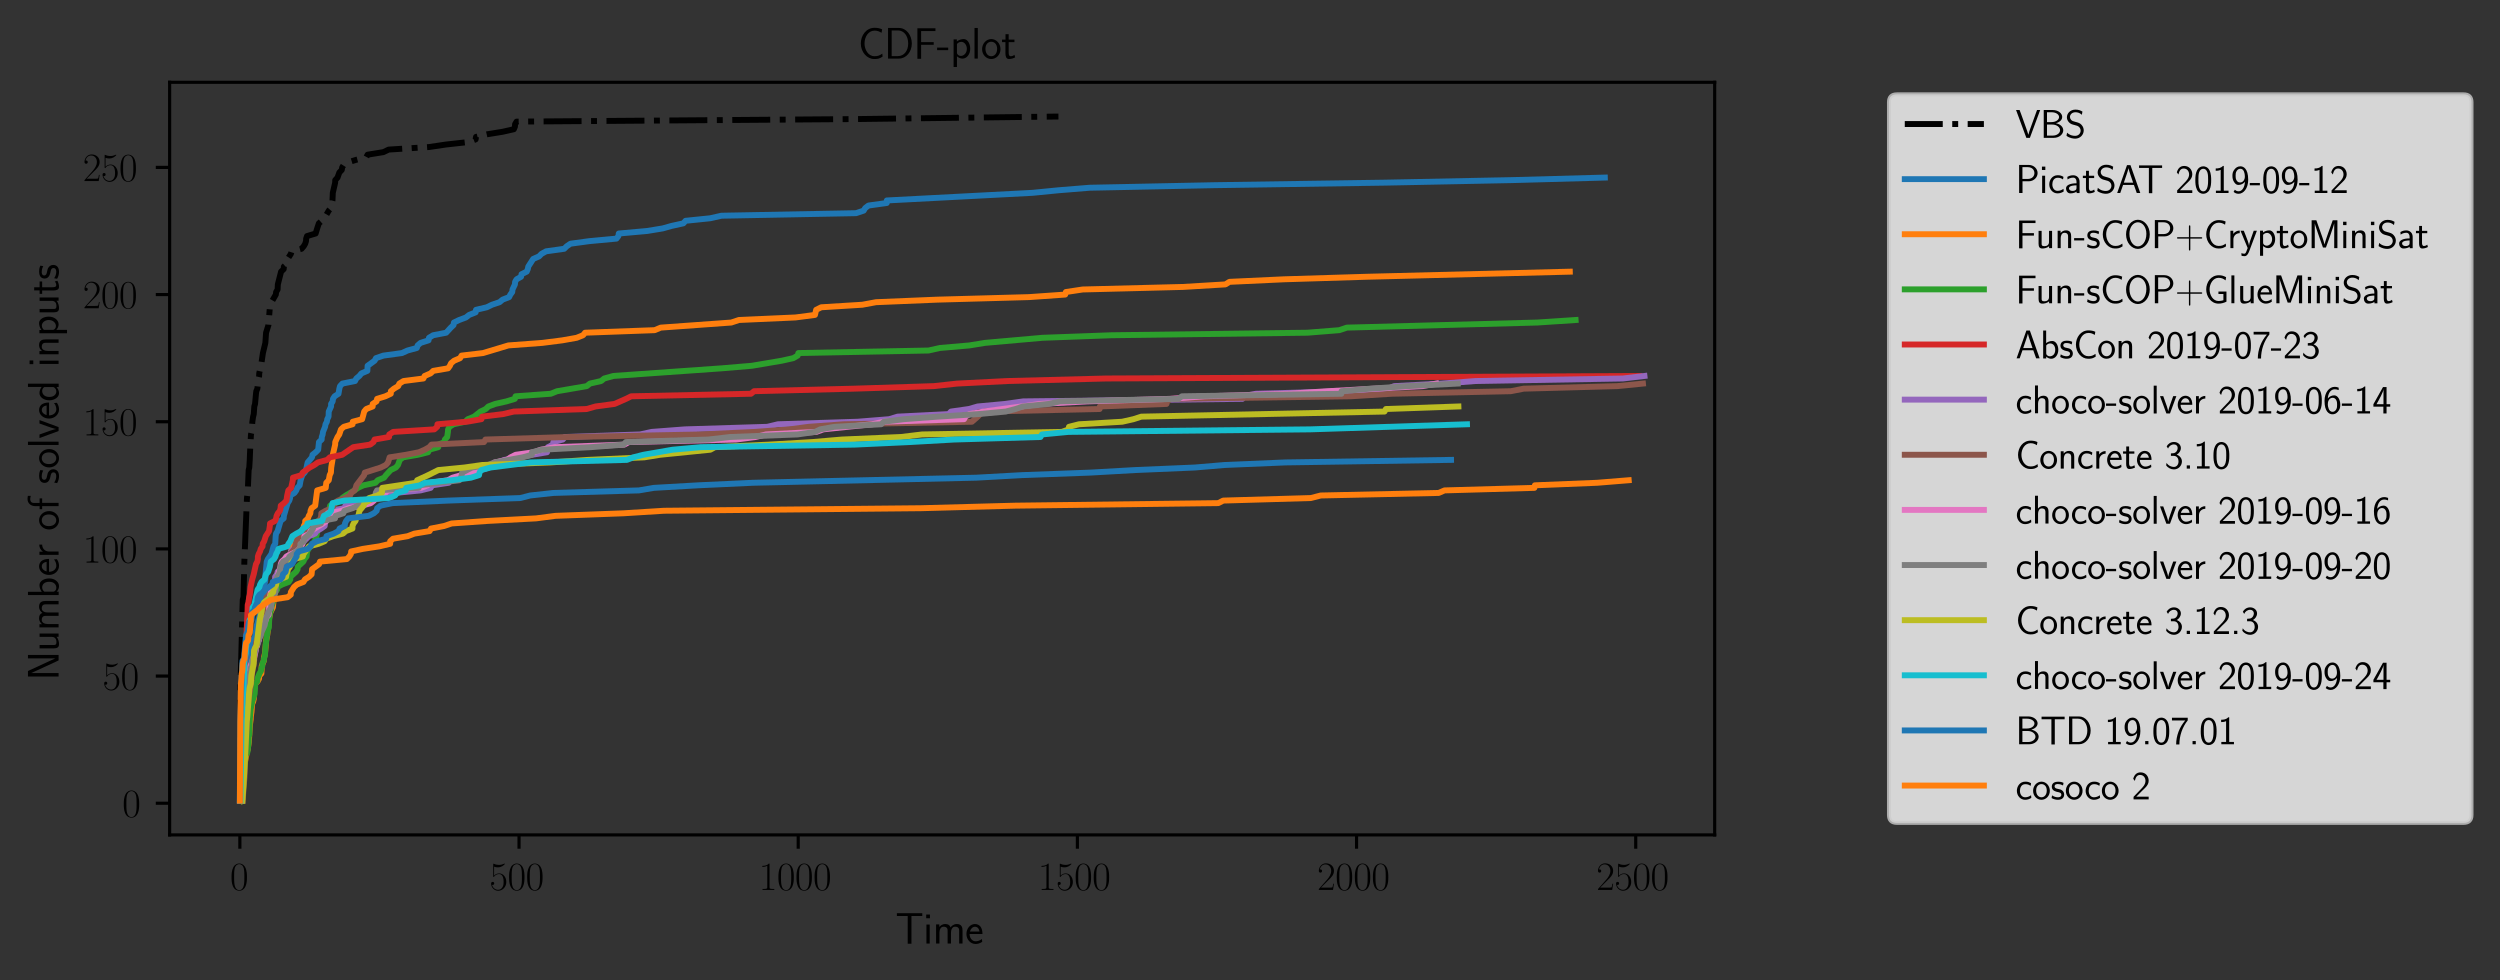 <?xml version="1.0" encoding="utf-8" standalone="no"?>
<!DOCTYPE svg PUBLIC "-//W3C//DTD SVG 1.1//EN"
  "http://www.w3.org/Graphics/SVG/1.1/DTD/svg11.dtd">
<svg height="247.867pt" version="1.1" viewBox="0 0 632.023 247.867" width="632.023pt" xmlns="http://www.w3.org/2000/svg" xmlns:xlink="http://www.w3.org/1999/xlink">
 <rect x="0" y="0" width="632.023" height="247.867" fill="#333333" stroke="none"/>
 <defs>
  <style type="text/css">*{stroke-linecap:butt;stroke-linejoin:round;}</style>
 </defs>
 <g id="figure_1">
  <g id="patch_1">
   <path d="M 0 247.867 
L 632.023 247.867 
L 632.023 0 
L 0 0 
z
" style="fill:none;"/>
  </g>
  <g id="axes_1">
   <g id="patch_2">
    <path d="M 42.885 211.07 
L 433.485 211.07 
L 433.485 20.81 
L 42.885 20.81 
z
" style="fill:none;"/>
   </g>
   <g id="matplotlib.axis_1">
    <g id="xtick_1">
     <g id="line2d_1">
      <defs>
       <path d="M 0 0 
L 0 3.5 
" id="md31c01674f" style="stroke:#000000;stroke-width:0.8;"/>
      </defs>
      <g>
       <use style="stroke:#000000;stroke-width:0.8;" x="60.639" xlink:href="#md31c01674f" y="211.07"/>
      </g>
     </g>
     <g id="text_1">
      <!-- $\mathdefault{0}$ -->
      <g transform="translate(58.148 224.989)scale(0.1 -0.1)">
       <defs>
        <path d="M 2688 2025 
C 2688 2416 2682 3080 2413 3591 
C 2176 4039 1798 4198 1466 4198 
C 1158 4198 768 4058 525 3597 
C 269 3118 243 2524 243 2025 
C 243 1661 250 1106 448 619 
C 723 -39 1216 -128 1466 -128 
C 1760 -128 2208 -7 2470 600 
C 2662 1042 2688 1559 2688 2025 
z
M 1466 -26 
C 1056 -26 813 325 723 812 
C 653 1188 653 1738 653 2096 
C 653 2588 653 2997 736 3387 
C 858 3929 1216 4096 1466 4096 
C 1728 4096 2067 3923 2189 3400 
C 2272 3036 2278 2607 2278 2096 
C 2278 1680 2278 1169 2202 792 
C 2067 95 1690 -26 1466 -26 
z
" id="CMR17-30" transform="scale(0.016)"/>
       </defs>
       <use transform="scale(0.996)" xlink:href="#CMR17-30"/>
      </g>
     </g>
    </g>
    <g id="xtick_2">
     <g id="line2d_2">
      <g>
       <use style="stroke:#000000;stroke-width:0.8;" x="131.217" xlink:href="#md31c01674f" y="211.07"/>
      </g>
     </g>
     <g id="text_2">
      <!-- $\mathdefault{500}$ -->
      <g transform="translate(123.745 224.989)scale(0.1 -0.1)">
       <defs>
        <path d="M 730 3692 
C 794 3666 1056 3584 1325 3584 
C 1920 3584 2246 3911 2432 4100 
C 2432 4157 2432 4192 2394 4192 
C 2387 4192 2374 4192 2323 4163 
C 2099 4058 1837 3973 1517 3973 
C 1325 3973 1037 3999 723 4139 
C 653 4171 640 4171 634 4171 
C 602 4171 595 4164 595 4037 
L 595 2203 
C 595 2089 595 2057 659 2057 
C 691 2057 704 2070 736 2114 
C 941 2401 1222 2522 1542 2522 
C 1766 2522 2246 2382 2246 1289 
C 2246 1085 2246 715 2054 421 
C 1894 159 1645 25 1370 25 
C 947 25 518 320 403 814 
C 429 807 480 795 506 795 
C 589 795 749 840 749 1038 
C 749 1210 627 1280 506 1280 
C 358 1280 262 1190 262 1011 
C 262 454 704 -128 1382 -128 
C 2042 -128 2669 440 2669 1264 
C 2669 2030 2170 2624 1549 2624 
C 1222 2624 947 2503 730 2274 
L 730 3692 
z
" id="CMR17-35" transform="scale(0.016)"/>
       </defs>
       <use transform="scale(0.996)" xlink:href="#CMR17-35"/>
       <use transform="translate(45.69 0)scale(0.996)" xlink:href="#CMR17-30"/>
       <use transform="translate(91.381 0)scale(0.996)" xlink:href="#CMR17-30"/>
      </g>
     </g>
    </g>
    <g id="xtick_3">
     <g id="line2d_3">
      <g>
       <use style="stroke:#000000;stroke-width:0.8;" x="201.794" xlink:href="#md31c01674f" y="211.07"/>
      </g>
     </g>
     <g id="text_3">
      <!-- $\mathdefault{1000}$ -->
      <g transform="translate(191.832 224.989)scale(0.1 -0.1)">
       <defs>
        <path d="M 1702 4058 
C 1702 4192 1696 4192 1606 4192 
C 1357 3916 979 3827 621 3827 
C 602 3827 570 3827 563 3808 
C 557 3795 557 3782 557 3648 
C 755 3648 1088 3686 1344 3839 
L 1344 461 
C 1344 236 1331 160 781 160 
L 589 160 
L 589 0 
C 896 0 1216 0 1523 0 
C 1830 0 2150 0 2458 0 
L 2458 160 
L 2266 160 
C 1715 160 1702 230 1702 458 
L 1702 4058 
z
" id="CMR17-31" transform="scale(0.016)"/>
       </defs>
       <use transform="scale(0.996)" xlink:href="#CMR17-31"/>
       <use transform="translate(45.69 0)scale(0.996)" xlink:href="#CMR17-30"/>
       <use transform="translate(91.381 0)scale(0.996)" xlink:href="#CMR17-30"/>
       <use transform="translate(137.071 0)scale(0.996)" xlink:href="#CMR17-30"/>
      </g>
     </g>
    </g>
    <g id="xtick_4">
     <g id="line2d_4">
      <g>
       <use style="stroke:#000000;stroke-width:0.8;" x="272.372" xlink:href="#md31c01674f" y="211.07"/>
      </g>
     </g>
     <g id="text_4">
      <!-- $\mathdefault{1500}$ -->
      <g transform="translate(262.409 224.989)scale(0.1 -0.1)">
       <use transform="scale(0.996)" xlink:href="#CMR17-31"/>
       <use transform="translate(45.69 0)scale(0.996)" xlink:href="#CMR17-35"/>
       <use transform="translate(91.381 0)scale(0.996)" xlink:href="#CMR17-30"/>
       <use transform="translate(137.071 0)scale(0.996)" xlink:href="#CMR17-30"/>
      </g>
     </g>
    </g>
    <g id="xtick_5">
     <g id="line2d_5">
      <g>
       <use style="stroke:#000000;stroke-width:0.8;" x="342.95" xlink:href="#md31c01674f" y="211.07"/>
      </g>
     </g>
     <g id="text_5">
      <!-- $\mathdefault{2000}$ -->
      <g transform="translate(332.987 224.989)scale(0.1 -0.1)">
       <defs>
        <path d="M 2669 989 
L 2554 989 
C 2490 536 2438 459 2413 420 
C 2381 369 1920 369 1830 369 
L 602 369 
C 832 619 1280 1072 1824 1597 
C 2214 1967 2669 2402 2669 3035 
C 2669 3790 2067 4224 1395 4224 
C 691 4224 262 3604 262 3030 
C 262 2780 448 2748 525 2748 
C 589 2748 781 2787 781 3010 
C 781 3207 614 3264 525 3264 
C 486 3264 448 3258 422 3245 
C 544 3790 915 4058 1306 4058 
C 1862 4058 2227 3617 2227 3035 
C 2227 2479 1901 2000 1536 1584 
L 262 146 
L 262 0 
L 2515 0 
L 2669 989 
z
" id="CMR17-32" transform="scale(0.016)"/>
       </defs>
       <use transform="scale(0.996)" xlink:href="#CMR17-32"/>
       <use transform="translate(45.69 0)scale(0.996)" xlink:href="#CMR17-30"/>
       <use transform="translate(91.381 0)scale(0.996)" xlink:href="#CMR17-30"/>
       <use transform="translate(137.071 0)scale(0.996)" xlink:href="#CMR17-30"/>
      </g>
     </g>
    </g>
    <g id="xtick_6">
     <g id="line2d_6">
      <g>
       <use style="stroke:#000000;stroke-width:0.8;" x="413.527" xlink:href="#md31c01674f" y="211.07"/>
      </g>
     </g>
     <g id="text_6">
      <!-- $\mathdefault{2500}$ -->
      <g transform="translate(403.565 224.989)scale(0.1 -0.1)">
       <use transform="scale(0.996)" xlink:href="#CMR17-32"/>
       <use transform="translate(45.69 0)scale(0.996)" xlink:href="#CMR17-35"/>
       <use transform="translate(91.381 0)scale(0.996)" xlink:href="#CMR17-30"/>
       <use transform="translate(137.071 0)scale(0.996)" xlink:href="#CMR17-30"/>
      </g>
     </g>
    </g>
    <g id="text_7">
     <!-- Time -->
     <g transform="translate(226.359 238.536)scale(0.11 -0.11)">
      <defs>
       <path d="M 2317 3968 
L 2848 3968 
C 2925 3968 3002 3968 3078 3968 
L 3878 3968 
L 3878 4376 
L 218 4376 
L 218 3968 
L 1018 3968 
C 1094 3968 1171 3968 1248 3968 
L 1779 3968 
L 1779 -32 
L 2317 -32 
L 2317 3968 
z
" id="CMSS17-54" transform="scale(0.016)"/>
       <path d="M 979 4183 
L 442 4183 
L 442 3648 
L 979 3648 
L 979 4183 
z
M 947 2739 
L 474 2739 
L 474 0 
L 947 0 
L 947 2739 
z
" id="CMSS17-69" transform="scale(0.016)"/>
       <path d="M 4288 1877 
C 4288 2308 4179 2816 3462 2816 
C 2982 2816 2694 2516 2566 2331 
C 2451 2670 2182 2816 1798 2816 
C 1363 2816 1088 2568 941 2389 
L 941 2758 
L 474 2758 
L 474 0 
L 960 0 
L 960 1559 
C 960 1939 1101 2428 1555 2428 
C 2138 2428 2138 2016 2138 1829 
L 2138 0 
L 2624 0 
L 2624 1559 
C 2624 1939 2765 2428 3219 2428 
C 3802 2428 3802 2016 3802 1829 
L 3802 0 
L 4288 0 
L 4288 1877 
z
" id="CMSS17-6d" transform="scale(0.016)"/>
       <path d="M 2502 1377 
C 2502 1590 2490 2003 2285 2345 
C 2061 2713 1696 2816 1421 2816 
C 755 2816 192 2188 192 1375 
C 192 582 774 -64 1510 -64 
C 1798 -64 2150 19 2470 248 
C 2470 274 2458 414 2451 420 
C 2451 433 2432 630 2432 656 
C 2125 407 1773 325 1517 325 
C 1107 325 666 667 646 1377 
L 2502 1377 
z
M 698 1728 
C 781 2084 1062 2421 1421 2421 
C 1517 2421 1965 2421 2080 1728 
L 698 1728 
z
" id="CMSS17-65" transform="scale(0.016)"/>
      </defs>
      <use transform="scale(0.996)" xlink:href="#CMSS17-54"/>
      <use transform="translate(63.819 0)scale(0.996)" xlink:href="#CMSS17-69"/>
      <use transform="translate(86 0)scale(0.996)" xlink:href="#CMSS17-6d"/>
      <use transform="translate(160.229 0)scale(0.996)" xlink:href="#CMSS17-65"/>
     </g>
    </g>
   </g>
   <g id="matplotlib.axis_2">
    <g id="ytick_1">
     <g id="line2d_7">
      <defs>
       <path d="M 0 0 
L -3.5 0 
" id="m7e1c5fa044" style="stroke:#000000;stroke-width:0.8;"/>
      </defs>
      <g>
       <use style="stroke:#000000;stroke-width:0.8;" x="42.885" xlink:href="#m7e1c5fa044" y="203.065"/>
      </g>
     </g>
     <g id="text_8">
      <!-- $\mathdefault{0}$ -->
      <g transform="translate(30.904 206.524)scale(0.1 -0.1)">
       <use transform="scale(0.996)" xlink:href="#CMR17-30"/>
      </g>
     </g>
    </g>
    <g id="ytick_2">
     <g id="line2d_8">
      <g>
       <use style="stroke:#000000;stroke-width:0.8;" x="42.885" xlink:href="#m7e1c5fa044" y="170.916"/>
      </g>
     </g>
     <g id="text_9">
      <!-- $\mathdefault{50}$ -->
      <g transform="translate(25.923 174.375)scale(0.1 -0.1)">
       <use transform="scale(0.996)" xlink:href="#CMR17-35"/>
       <use transform="translate(45.69 0)scale(0.996)" xlink:href="#CMR17-30"/>
      </g>
     </g>
    </g>
    <g id="ytick_3">
     <g id="line2d_9">
      <g>
       <use style="stroke:#000000;stroke-width:0.8;" x="42.885" xlink:href="#m7e1c5fa044" y="138.766"/>
      </g>
     </g>
     <g id="text_10">
      <!-- $\mathdefault{100}$ -->
      <g transform="translate(20.941 142.226)scale(0.1 -0.1)">
       <use transform="scale(0.996)" xlink:href="#CMR17-31"/>
       <use transform="translate(45.69 0)scale(0.996)" xlink:href="#CMR17-30"/>
       <use transform="translate(91.381 0)scale(0.996)" xlink:href="#CMR17-30"/>
      </g>
     </g>
    </g>
    <g id="ytick_4">
     <g id="line2d_10">
      <g>
       <use style="stroke:#000000;stroke-width:0.8;" x="42.885" xlink:href="#m7e1c5fa044" y="106.617"/>
      </g>
     </g>
     <g id="text_11">
      <!-- $\mathdefault{150}$ -->
      <g transform="translate(20.941 110.076)scale(0.1 -0.1)">
       <use transform="scale(0.996)" xlink:href="#CMR17-31"/>
       <use transform="translate(45.69 0)scale(0.996)" xlink:href="#CMR17-35"/>
       <use transform="translate(91.381 0)scale(0.996)" xlink:href="#CMR17-30"/>
      </g>
     </g>
    </g>
    <g id="ytick_5">
     <g id="line2d_11">
      <g>
       <use style="stroke:#000000;stroke-width:0.8;" x="42.885" xlink:href="#m7e1c5fa044" y="74.468"/>
      </g>
     </g>
     <g id="text_12">
      <!-- $\mathdefault{200}$ -->
      <g transform="translate(20.941 77.927)scale(0.1 -0.1)">
       <use transform="scale(0.996)" xlink:href="#CMR17-32"/>
       <use transform="translate(45.69 0)scale(0.996)" xlink:href="#CMR17-30"/>
       <use transform="translate(91.381 0)scale(0.996)" xlink:href="#CMR17-30"/>
      </g>
     </g>
    </g>
    <g id="ytick_6">
     <g id="line2d_12">
      <g>
       <use style="stroke:#000000;stroke-width:0.8;" x="42.885" xlink:href="#m7e1c5fa044" y="42.318"/>
      </g>
     </g>
     <g id="text_13">
      <!-- $\mathdefault{250}$ -->
      <g transform="translate(20.941 45.778)scale(0.1 -0.1)">
       <use transform="scale(0.996)" xlink:href="#CMR17-32"/>
       <use transform="translate(45.69 0)scale(0.996)" xlink:href="#CMR17-35"/>
       <use transform="translate(91.381 0)scale(0.996)" xlink:href="#CMR17-30"/>
      </g>
     </g>
    </g>
    <g id="text_14">
     <!-- Number of solved inputs -->
     <g transform="translate(14.81 172.014)rotate(-90)scale(0.11 -0.11)">
      <defs>
       <path d="M 1466 4180 
L 1350 4416 
L 563 4416 
L 563 0 
L 1062 0 
L 1062 3926 
L 1069 3932 
C 1114 3817 1139 3760 1402 3194 
L 2771 236 
L 2886 0 
L 3674 0 
L 3674 4416 
L 3174 4416 
L 3174 490 
L 3168 483 
C 3123 598 3098 655 2835 1221 
L 1466 4180 
z
" id="CMSS17-4e" transform="scale(0.016)"/>
       <path d="M 2618 2739 
L 2131 2739 
L 2131 972 
C 2131 498 1786 306 1421 306 
C 998 306 960 447 960 709 
L 960 2739 
L 474 2739 
L 474 678 
C 474 179 646 -64 1088 -64 
C 1306 -64 1798 -13 2144 306 
L 2144 0 
L 2618 0 
L 2618 2739 
z
" id="CMSS17-75" transform="scale(0.016)"/>
       <path d="M 954 4416 
L 480 4416 
L 480 -13 
L 966 -13 
L 966 274 
C 1210 38 1504 -64 1766 -64 
C 2381 -64 2880 549 2880 1352 
C 2880 2086 2496 2756 1926 2756 
C 1523 2756 1165 2591 954 2419 
L 954 4416 
z
M 966 2046 
C 1107 2222 1306 2368 1587 2368 
C 1965 2368 2394 2097 2394 1352 
C 2394 558 1882 325 1530 325 
C 1402 325 1267 356 1139 464 
C 966 615 966 709 966 797 
L 966 2046 
z
" id="CMSS17-62" transform="scale(0.016)"/>
       <path d="M 954 1363 
C 954 1965 1395 2368 1958 2368 
L 1958 2789 
C 1549 2789 1165 2585 934 2253 
L 934 2758 
L 480 2758 
L 480 0 
L 954 0 
L 954 1363 
z
" id="CMSS17-72" transform="scale(0.016)"/>
       <path d="M 2829 1356 
C 2829 2176 2221 2816 1504 2816 
C 768 2816 173 2157 173 1356 
C 173 544 787 -64 1498 -64 
C 2227 -64 2829 563 2829 1356 
z
M 1504 337 
C 1050 337 659 709 659 1408 
C 659 2151 1114 2427 1498 2427 
C 1914 2427 2342 2126 2342 1408 
C 2342 683 1926 337 1504 337 
z
" id="CMSS17-6f" transform="scale(0.016)"/>
       <path d="M 1075 2368 
L 1722 2368 
L 1722 2737 
L 1062 2737 
L 1062 3559 
C 1062 4014 1408 4092 1606 4092 
C 1670 4092 1850 4092 2080 4009 
L 2080 4429 
C 1933 4461 1754 4480 1613 4480 
C 1018 4480 602 3993 602 3359 
L 602 2737 
L 160 2737 
L 160 2368 
L 602 2368 
L 602 0 
L 1075 0 
L 1075 2368 
z
" id="CMSS17-66" transform="scale(0.016)"/>
       <path d="M 2061 2627 
C 1683 2807 1389 2807 1197 2807 
C 742 2807 198 2648 198 2003 
C 198 1359 902 1218 1094 1179 
C 1389 1122 1715 1058 1715 740 
C 1715 337 1254 337 1171 337 
C 915 337 563 407 243 638 
L 166 210 
C 531 0 883 -64 1178 -64 
C 1965 -64 2163 416 2163 781 
C 2163 1094 1984 1305 1862 1401 
C 1651 1568 1574 1587 1050 1696 
C 960 1709 646 1779 646 2066 
C 646 2432 1050 2432 1139 2432 
C 1555 2432 1811 2303 1984 2208 
L 2061 2627 
z
" id="CMSS17-73" transform="scale(0.016)"/>
       <path d="M 947 4416 
L 474 4416 
L 474 0 
L 947 0 
L 947 4416 
z
" id="CMSS17-6c" transform="scale(0.016)"/>
       <path d="M 2675 2752 
L 2176 2752 
L 1747 1556 
C 1613 1165 1421 627 1389 352 
L 1382 352 
C 1370 468 1318 634 1286 749 
C 1248 890 1197 1056 1158 1172 
L 595 2752 
L 83 2752 
L 1094 0 
L 1664 0 
L 2675 2752 
z
" id="CMSS17-76" transform="scale(0.016)"/>
       <path d="M 2611 4416 
L 2138 4416 
L 2138 2438 
C 1939 2603 1613 2756 1254 2756 
C 672 2756 211 2131 211 1347 
C 211 562 666 -64 1235 -64 
C 1677 -64 1971 172 2125 306 
L 2125 -13 
L 2611 -13 
L 2611 4416 
z
M 2125 836 
C 2125 747 2125 653 1926 482 
C 1798 375 1645 325 1498 325 
C 1152 325 698 576 698 1340 
C 698 2134 1210 2368 1562 2368 
C 1798 2368 1990 2254 2125 2065 
L 2125 836 
z
" id="CMSS17-64" transform="scale(0.016)"/>
       <path d="M 2618 1877 
C 2618 2283 2522 2816 1798 2816 
C 1389 2816 1120 2606 941 2389 
L 941 2758 
L 474 2758 
L 474 0 
L 960 0 
L 960 1559 
C 960 1964 1114 2428 1549 2428 
C 2112 2428 2131 2048 2131 1829 
L 2131 0 
L 2618 0 
L 2618 1877 
z
" id="CMSS17-6e" transform="scale(0.016)"/>
       <path d="M 966 333 
C 1178 129 1466 -5 1773 -5 
C 2368 -5 2880 603 2880 1412 
C 2880 2159 2496 2816 1946 2816 
C 1626 2816 1242 2702 954 2472 
L 954 2765 
L 480 2765 
L 480 -1216 
L 966 -1216 
L 966 333 
z
M 966 2100 
C 1018 2176 1235 2415 1587 2415 
C 2035 2415 2394 1960 2394 1412 
C 2394 787 1958 384 1530 384 
C 1402 384 1267 415 1139 523 
C 966 674 966 768 966 857 
L 966 2100 
z
" id="CMSS17-70" transform="scale(0.016)"/>
       <path d="M 1069 2368 
L 1901 2368 
L 1901 2737 
L 1069 2737 
L 1069 3520 
L 614 3520 
L 614 2737 
L 109 2737 
L 109 2368 
L 602 2368 
L 602 749 
C 602 384 685 -64 1107 -64 
C 1427 -64 1722 25 2003 172 
L 1901 548 
C 1747 414 1562 337 1363 337 
C 1082 337 1069 696 1069 856 
L 1069 2368 
z
" id="CMSS17-74" transform="scale(0.016)"/>
      </defs>
      <use transform="scale(0.996)" xlink:href="#CMSS17-4e"/>
      <use transform="translate(66.062 0)scale(0.996)" xlink:href="#CMSS17-75"/>
      <use transform="translate(114.266 0)scale(0.996)" xlink:href="#CMSS17-6d"/>
      <use transform="translate(188.496 0)scale(0.996)" xlink:href="#CMSS17-62"/>
      <use transform="translate(239.303 0)scale(0.996)" xlink:href="#CMSS17-65"/>
      <use transform="translate(280.942 0)scale(0.996)" xlink:href="#CMSS17-72"/>
      <use transform="translate(344.081 0)scale(0.996)" xlink:href="#CMSS17-6f"/>
      <use transform="translate(390.924 0)scale(0.996)" xlink:href="#CMSS17-66"/>
      <use transform="translate(450.78 0)scale(0.996)" xlink:href="#CMSS17-73"/>
      <use transform="translate(486.694 0)scale(0.996)" xlink:href="#CMSS17-6f"/>
      <use transform="translate(533.537 0)scale(0.996)" xlink:href="#CMSS17-6c"/>
      <use transform="translate(555.718 0)scale(0.996)" xlink:href="#CMSS17-76"/>
      <use transform="translate(598.718 0)scale(0.996)" xlink:href="#CMSS17-65"/>
      <use transform="translate(640.357 0)scale(0.996)" xlink:href="#CMSS17-64"/>
      <use transform="translate(719.791 0)scale(0.996)" xlink:href="#CMSS17-69"/>
      <use transform="translate(741.972 0)scale(0.996)" xlink:href="#CMSS17-6e"/>
      <use transform="translate(790.177 0)scale(0.996)" xlink:href="#CMSS17-70"/>
      <use transform="translate(838.382 0)scale(0.996)" xlink:href="#CMSS17-75"/>
      <use transform="translate(886.587 0)scale(0.996)" xlink:href="#CMSS17-74"/>
      <use transform="translate(920.418 0)scale(0.996)" xlink:href="#CMSS17-73"/>
     </g>
    </g>
   </g>
   <g id="line2d_13">
    <path clip-path="url(#pb156ddb040)" d="M 60.64 202.422 
L 60.757 174.774 
L 61.249 156.127 
L 61.308 153.555 
L 61.371 151.626 
L 61.557 150.983 
L 61.773 141.981 
L 61.855 140.052 
L 62.434 125.907 
L 62.611 124.621 
L 62.7 122.692 
L 62.863 118.834 
L 63.02 118.191 
L 63.138 116.262 
L 63.266 113.047 
L 63.449 109.832 
L 63.597 109.189 
L 63.8 106.617 
L 63.986 105.331 
L 64.156 104.688 
L 64.289 102.759 
L 64.48 102.116 
L 64.714 99.544 
L 64.793 98.901 
L 65.062 98.258 
L 65.36 95.686 
L 65.512 95.043 
L 65.532 94.4 
L 66.092 91.828 
L 66.466 89.256 
L 67.085 86.684 
L 67.263 84.112 
L 67.864 82.184 
L 68.221 77.683 
L 68.57 77.04 
L 68.621 76.397 
L 69.735 74.468 
L 69.806 73.825 
L 70.181 73.182 
L 70.241 71.896 
L 71.056 68.681 
L 71.72 68.038 
L 71.763 67.395 
L 72.478 66.752 
L 72.714 65.466 
L 73.538 64.18 
L 73.74 63.537 
L 76.236 62.894 
L 76.792 62.251 
L 77.16 61.608 
L 77.361 60.965 
L 77.399 60.322 
L 77.622 59.679 
L 79.795 59.036 
L 80.186 57.75 
L 80.611 56.464 
L 81.351 55.821 
L 81.658 55.178 
L 82.371 54.535 
L 83.113 53.249 
L 83.673 52.606 
L 83.699 51.963 
L 84.054 50.677 
L 84.137 48.748 
L 84.731 46.176 
L 84.752 45.533 
L 85.331 44.89 
L 85.791 43.604 
L 86.402 42.961 
L 86.502 42.318 
L 86.912 41.675 
L 88.015 41.032 
L 90.094 40.389 
L 92.594 39.746 
L 92.936 39.103 
L 96.919 38.46 
L 98.256 37.817 
L 108.449 37.174 
L 112.795 36.531 
L 118.61 35.888 
L 120.238 35.245 
L 120.343 34.602 
L 123.069 33.959 
L 127.057 33.316 
L 129.901 32.673 
L 130.175 32.03 
L 130.218 31.387 
L 130.601 30.745 
L 216.418 30.102 
L 267.583 29.459 
L 267.583 29.459 
" style="fill:none;stroke:#000000;stroke-dasharray:9.6,2.4,1.5,2.4;stroke-dashoffset:0;stroke-width:1.5;"/>
   </g>
   <g id="line2d_14">
    <path clip-path="url(#pb156ddb040)" d="M 60.64 202.422 
L 60.674 198.564 
L 60.811 197.921 
L 60.885 195.349 
L 61.239 192.777 
L 61.39 192.134 
L 61.535 188.919 
L 61.921 187.633 
L 61.931 186.347 
L 62.07 185.704 
L 62.119 184.419 
L 62.345 181.847 
L 62.359 181.204 
L 62.527 180.561 
L 62.631 177.346 
L 62.84 174.774 
L 62.863 172.845 
L 63.101 171.559 
L 63.412 165.772 
L 63.628 164.486 
L 63.631 163.843 
L 63.846 162.557 
L 63.883 161.914 
L 64.338 161.271 
L 64.572 160.628 
L 64.584 159.985 
L 64.776 159.342 
L 64.934 158.056 
L 65.697 155.484 
L 65.791 153.555 
L 66.331 150.983 
L 66.567 148.411 
L 66.704 147.768 
L 67.044 147.125 
L 67.121 145.196 
L 67.436 141.981 
L 67.721 141.338 
L 68.621 140.052 
L 69.156 138.123 
L 69.578 137.48 
L 69.689 135.551 
L 69.783 134.908 
L 70.181 134.265 
L 70.933 131.694 
L 71.72 131.051 
L 71.763 130.408 
L 72.714 127.193 
L 73.138 126.55 
L 73.34 125.907 
L 73.345 125.264 
L 74.443 124.621 
L 74.901 123.978 
L 75.155 123.335 
L 75.761 122.692 
L 75.998 121.406 
L 76.424 120.12 
L 76.998 119.477 
L 77.361 118.834 
L 77.776 116.905 
L 78.872 115.619 
L 79.004 114.976 
L 79.816 114.333 
L 80.443 113.69 
L 80.634 111.761 
L 81.319 111.118 
L 81.351 110.475 
L 81.569 109.832 
L 81.658 109.189 
L 82.181 107.903 
L 82.292 107.26 
L 82.633 106.617 
L 82.739 105.974 
L 83.059 105.331 
L 83.109 104.045 
L 83.699 102.759 
L 83.702 102.116 
L 84.104 101.473 
L 84.179 100.83 
L 84.592 100.187 
L 85.573 99.544 
L 85.791 98.258 
L 85.96 97.615 
L 86.561 96.972 
L 89.756 96.329 
L 90.075 95.686 
L 90.85 95.043 
L 91.368 94.4 
L 92.87 93.757 
L 92.936 92.471 
L 94.711 91.185 
L 95.051 90.542 
L 96.919 89.899 
L 101.62 89.256 
L 103.029 88.613 
L 105.375 87.97 
L 105.585 87.327 
L 106.324 86.684 
L 108.341 86.041 
L 108.449 85.398 
L 109.488 84.755 
L 112.795 84.112 
L 113.97 82.826 
L 114.653 82.184 
L 114.752 81.541 
L 116.081 80.898 
L 117.796 80.255 
L 118.61 79.612 
L 120.238 78.969 
L 120.343 78.326 
L 123.069 77.683 
L 124.384 77.04 
L 126.296 76.397 
L 127.057 75.754 
L 128.711 75.111 
L 129.025 74.468 
L 129.499 73.825 
L 129.567 73.182 
L 130.175 71.896 
L 130.218 71.253 
L 130.601 70.61 
L 131.73 69.967 
L 131.846 69.324 
L 133.154 68.681 
L 133.428 68.038 
L 133.556 67.395 
L 134.798 65.466 
L 136.268 64.823 
L 136.897 64.18 
L 138.046 63.537 
L 142.642 62.894 
L 143.284 62.251 
L 144.226 61.608 
L 148.977 60.965 
L 155.85 60.322 
L 156.34 59.679 
L 156.432 59.036 
L 163.598 58.393 
L 167.523 57.75 
L 169.811 57.107 
L 172.752 56.464 
L 173.314 55.821 
L 179.558 55.178 
L 182.396 54.535 
L 216.418 53.892 
L 218.339 53.249 
L 218.727 52.606 
L 219.559 51.963 
L 224.183 51.32 
L 224.194 50.677 
L 261.03 48.748 
L 267.583 48.105 
L 275.477 47.462 
L 306.872 46.819 
L 350.06 46.176 
L 382.271 45.533 
L 405.713 44.89 
L 405.713 44.89 
" style="fill:none;stroke:#1f77b4;stroke-linecap:square;stroke-width:1.5;"/>
   </g>
   <g id="line2d_15">
    <path clip-path="url(#pb156ddb040)" d="M 60.937 202.422 
L 61.333 201.779 
L 61.464 198.564 
L 61.557 197.278 
L 61.699 196.635 
L 61.773 193.42 
L 62.29 190.848 
L 62.359 190.205 
L 62.611 189.562 
L 62.901 187.633 
L 63.197 183.133 
L 63.38 181.847 
L 63.405 181.204 
L 63.586 179.918 
L 63.729 177.989 
L 64.013 177.346 
L 64.151 176.703 
L 64.271 174.131 
L 64.504 172.845 
L 65.166 172.202 
L 65.501 171.559 
L 65.515 170.916 
L 66.086 170.273 
L 66.168 168.344 
L 66.692 167.058 
L 66.714 166.415 
L 66.995 165.129 
L 67.284 161.914 
L 67.544 160.628 
L 67.864 158.056 
L 67.924 156.77 
L 68.221 155.484 
L 68.34 154.841 
L 69.002 153.555 
L 69.289 150.34 
L 69.587 149.697 
L 69.812 148.411 
L 70.977 147.125 
L 71.056 146.482 
L 72.051 145.196 
L 72.089 144.553 
L 72.641 142.624 
L 72.939 141.981 
L 74.241 136.837 
L 75.445 136.194 
L 75.979 135.551 
L 76.155 134.265 
L 76.753 133.623 
L 76.803 132.98 
L 77.141 132.337 
L 77.16 131.694 
L 77.862 131.051 
L 78.071 130.408 
L 78.454 129.765 
L 78.511 129.122 
L 78.775 128.479 
L 79.68 127.836 
L 80.186 123.978 
L 82.346 123.335 
L 82.487 122.049 
L 83.113 121.406 
L 83.348 120.12 
L 83.654 119.477 
L 83.738 118.191 
L 84.055 116.262 
L 84.137 114.976 
L 84.731 112.404 
L 84.752 111.761 
L 85.331 110.475 
L 85.771 109.832 
L 86.203 108.546 
L 86.912 107.903 
L 89.138 107.26 
L 89.177 106.617 
L 91.554 105.974 
L 91.911 104.688 
L 92.063 104.045 
L 92.594 103.402 
L 94.219 102.759 
L 94.223 102.116 
L 95.186 101.473 
L 95.336 100.83 
L 97.423 100.187 
L 98.791 99.544 
L 98.813 98.901 
L 99.582 98.258 
L 100.666 97.615 
L 100.966 96.972 
L 102.006 96.329 
L 107.04 95.686 
L 107.352 95.043 
L 108.85 94.4 
L 109.532 93.757 
L 113.28 93.114 
L 113.74 92.471 
L 114.03 91.828 
L 114.81 91.185 
L 116.313 90.542 
L 116.685 89.899 
L 122.112 89.256 
L 128.521 87.327 
L 137.122 86.684 
L 142.157 86.041 
L 145.776 85.398 
L 147.395 84.755 
L 147.914 84.112 
L 165.504 83.469 
L 167.043 82.826 
L 184.873 81.541 
L 186.803 80.898 
L 201.118 80.255 
L 206.029 79.612 
L 206.334 78.326 
L 207.616 77.683 
L 218.002 77.04 
L 221.471 76.397 
L 236.933 75.754 
L 260.158 75.111 
L 269.292 74.468 
L 269.464 73.825 
L 273.727 73.182 
L 299.074 72.539 
L 309.808 71.896 
L 310.818 71.253 
L 324.604 70.61 
L 345.53 69.967 
L 396.861 68.681 
L 396.861 68.681 
" style="fill:none;stroke:#ff7f0e;stroke-linecap:square;stroke-width:1.5;"/>
   </g>
   <g id="line2d_16">
    <path clip-path="url(#pb156ddb040)" d="M 60.934 202.422 
L 61.329 201.779 
L 61.428 199.85 
L 61.75 194.063 
L 62.101 190.848 
L 62.546 190.205 
L 62.849 187.633 
L 62.87 186.347 
L 63.028 185.704 
L 63.149 181.847 
L 63.372 179.275 
L 63.78 177.346 
L 64.376 175.417 
L 64.528 172.845 
L 65.06 172.202 
L 65.078 171.559 
L 65.594 170.273 
L 65.981 169.63 
L 66.079 168.987 
L 66.323 168.344 
L 66.342 167.701 
L 66.697 167.058 
L 66.751 166.415 
L 66.974 165.772 
L 67.153 163.2 
L 67.685 159.342 
L 67.964 158.699 
L 68.056 156.77 
L 68.264 154.841 
L 68.54 154.198 
L 68.57 153.555 
L 68.99 152.269 
L 69.145 150.983 
L 69.45 150.34 
L 69.531 149.697 
L 70.073 149.054 
L 70.107 148.411 
L 71.329 147.768 
L 72.99 147.125 
L 73.388 146.482 
L 73.398 145.839 
L 74.841 144.553 
L 75.23 143.91 
L 75.288 143.267 
L 76.689 141.981 
L 76.976 141.338 
L 77.495 140.695 
L 77.655 139.409 
L 78.011 138.766 
L 79.571 136.837 
L 79.975 135.551 
L 80.386 133.623 
L 80.465 131.694 
L 81.95 131.051 
L 82.356 130.408 
L 83.025 129.765 
L 83.469 127.836 
L 84.922 127.193 
L 86.003 126.55 
L 86.506 125.907 
L 87.422 125.264 
L 89.603 123.978 
L 90.479 123.335 
L 91.903 122.692 
L 94.917 122.049 
L 95.506 121.406 
L 97.098 120.763 
L 97.583 120.12 
L 98.77 118.834 
L 100.083 118.191 
L 100.613 117.548 
L 101.07 116.262 
L 101.902 115.619 
L 105.616 114.976 
L 108.217 114.333 
L 108.519 113.69 
L 110.798 113.047 
L 110.807 112.404 
L 112.349 111.761 
L 112.469 111.118 
L 113.054 110.475 
L 113.238 109.189 
L 113.279 108.546 
L 113.62 107.903 
L 114.653 107.26 
L 117.608 106.617 
L 118.258 105.974 
L 119.85 105.331 
L 121.477 104.045 
L 122.802 103.402 
L 123.469 102.759 
L 125.189 102.116 
L 128.039 101.473 
L 130.161 100.83 
L 130.333 100.187 
L 139.243 99.544 
L 140.843 98.901 
L 148.341 97.615 
L 149.137 96.972 
L 151.951 96.329 
L 152.755 95.686 
L 155.084 95.043 
L 182.469 93.114 
L 190.086 92.471 
L 197.666 91.185 
L 200.547 90.542 
L 201.651 89.899 
L 201.837 89.256 
L 234.747 88.613 
L 237.639 87.97 
L 245.067 87.327 
L 249.005 86.684 
L 263.523 85.398 
L 280.982 84.755 
L 330.522 84.112 
L 338.589 83.469 
L 340.492 82.826 
L 388.64 81.541 
L 398.325 80.898 
L 398.325 80.898 
" style="fill:none;stroke:#2ca02c;stroke-linecap:square;stroke-width:1.5;"/>
   </g>
   <g id="line2d_17">
    <path clip-path="url(#pb156ddb040)" d="M 61.094 202.422 
L 61.261 188.919 
L 61.849 168.344 
L 61.971 167.058 
L 62.057 164.486 
L 62.213 162.557 
L 62.593 154.198 
L 62.622 152.912 
L 62.833 152.269 
L 62.98 150.983 
L 63.153 150.34 
L 63.345 148.411 
L 63.764 146.482 
L 64.141 145.196 
L 64.714 142.624 
L 65.062 141.981 
L 65.189 141.338 
L 65.193 140.695 
L 65.402 140.052 
L 65.742 139.409 
L 65.921 138.766 
L 66.377 138.123 
L 66.406 137.48 
L 66.784 136.837 
L 67.191 135.551 
L 68.018 134.265 
L 68.216 132.98 
L 68.267 132.337 
L 69.537 131.694 
L 69.806 131.051 
L 69.927 130.408 
L 70.241 129.765 
L 70.765 129.122 
L 70.93 128.479 
L 70.98 127.836 
L 71.801 127.193 
L 72.414 126.55 
L 72.601 125.264 
L 72.9 123.978 
L 73.605 123.335 
L 74.036 121.406 
L 74.067 120.763 
L 76.217 120.12 
L 76.51 119.477 
L 78.294 118.191 
L 79.487 117.548 
L 80.37 116.905 
L 82.712 116.262 
L 83.381 115.619 
L 86.502 114.976 
L 89.307 113.047 
L 93.558 112.404 
L 94.421 111.761 
L 94.685 111.118 
L 98.356 110.475 
L 98.406 109.832 
L 99.398 109.189 
L 109.797 108.546 
L 110.525 107.903 
L 110.59 107.26 
L 118.046 106.617 
L 121.715 105.974 
L 121.881 105.331 
L 127.196 104.688 
L 129.89 104.045 
L 148.312 103.402 
L 150.563 102.759 
L 155.357 102.116 
L 158.275 100.83 
L 159.569 100.187 
L 189.865 99.544 
L 190.629 98.901 
L 215.917 98.258 
L 236.098 97.615 
L 241.944 96.972 
L 254.711 96.329 
L 279.682 95.686 
L 414.457 95.043 
L 414.457 95.043 
" style="fill:none;stroke:#d62728;stroke-linecap:square;stroke-width:1.5;"/>
   </g>
   <g id="line2d_18">
    <path clip-path="url(#pb156ddb040)" d="M 60.815 202.422 
L 61.182 189.562 
L 62.332 172.845 
L 63.186 169.63 
L 63.577 167.701 
L 63.857 167.058 
L 63.934 166.415 
L 64.231 165.772 
L 64.299 165.129 
L 64.512 164.486 
L 64.569 163.843 
L 64.788 163.2 
L 64.966 161.914 
L 65.288 161.271 
L 65.367 159.985 
L 65.944 158.699 
L 66.212 158.056 
L 66.218 157.413 
L 66.428 156.77 
L 66.628 155.484 
L 67.104 154.841 
L 67.605 152.912 
L 67.828 150.983 
L 68.057 149.697 
L 68.335 149.054 
L 68.48 148.411 
L 69.166 147.768 
L 69.499 147.125 
L 69.556 145.839 
L 70.033 145.196 
L 70.196 144.553 
L 71.148 143.91 
L 71.276 142.624 
L 71.881 141.981 
L 72.061 141.338 
L 72.583 140.695 
L 73.47 140.052 
L 73.55 139.409 
L 74.191 138.766 
L 75.824 138.123 
L 75.875 137.48 
L 76.792 136.837 
L 78.084 135.551 
L 79.641 134.908 
L 80.049 134.265 
L 81.174 133.623 
L 82.071 132.98 
L 82.277 131.694 
L 83.391 131.051 
L 83.572 129.122 
L 87.101 128.479 
L 87.307 127.836 
L 92.021 127.193 
L 92.947 126.55 
L 96.443 125.907 
L 97.458 125.264 
L 99.816 124.621 
L 106.322 123.978 
L 108.877 123.335 
L 109.235 122.692 
L 113.458 122.049 
L 113.618 121.406 
L 116.926 120.763 
L 118.681 120.12 
L 119.478 119.477 
L 123.615 118.191 
L 124.325 117.548 
L 125.783 116.905 
L 127.534 116.262 
L 130.667 115.619 
L 138.296 114.333 
L 138.338 113.69 
L 138.531 113.047 
L 139.762 112.404 
L 139.899 111.761 
L 142.27 111.118 
L 142.798 110.475 
L 161.828 109.832 
L 164.757 109.189 
L 173.204 108.546 
L 193.983 107.903 
L 196.668 107.26 
L 216.822 106.617 
L 224.796 105.974 
L 226.935 105.331 
L 239.82 104.688 
L 240.428 104.045 
L 244.938 103.402 
L 247.186 102.759 
L 254.125 102.116 
L 258.676 101.473 
L 314.097 100.83 
L 314.105 100.187 
L 317.537 99.544 
L 341.237 98.901 
L 350.98 98.258 
L 352.456 97.615 
L 364.456 96.972 
L 373.013 96.329 
L 410.262 95.686 
L 415.731 95.043 
L 415.731 95.043 
" style="fill:none;stroke:#9467bd;stroke-linecap:square;stroke-width:1.5;"/>
   </g>
   <g id="line2d_19">
    <path clip-path="url(#pb156ddb040)" d="M 61.382 202.422 
L 61.559 199.207 
L 61.806 196.635 
L 61.944 191.491 
L 62.48 181.847 
L 62.498 180.561 
L 62.613 179.275 
L 62.788 177.346 
L 63.525 172.202 
L 63.867 168.987 
L 64.1 168.344 
L 64.517 164.486 
L 64.538 163.843 
L 64.693 163.2 
L 64.719 162.557 
L 65.117 161.271 
L 65.352 160.628 
L 65.489 159.342 
L 65.7 158.699 
L 66.147 158.056 
L 66.247 156.77 
L 66.409 156.127 
L 66.545 154.841 
L 66.871 154.198 
L 66.884 153.555 
L 67.202 152.269 
L 67.39 150.983 
L 67.934 150.34 
L 68.193 149.697 
L 68.4 148.411 
L 68.959 147.768 
L 69.26 147.125 
L 69.981 146.482 
L 70.419 145.839 
L 70.656 145.196 
L 71.172 144.553 
L 71.203 143.91 
L 71.817 143.267 
L 72.426 141.981 
L 73.154 140.695 
L 73.358 140.052 
L 74.432 138.766 
L 74.781 137.48 
L 74.873 136.837 
L 76.292 134.908 
L 76.508 134.265 
L 77.674 133.623 
L 77.95 132.98 
L 78.6 132.337 
L 80.618 131.694 
L 81.034 131.051 
L 81.198 130.408 
L 81.232 129.765 
L 82.334 129.122 
L 83.901 128.479 
L 84.386 127.836 
L 84.547 127.193 
L 85.463 126.55 
L 87.221 125.907 
L 88.485 125.264 
L 88.768 124.621 
L 89.645 123.978 
L 89.931 123.335 
L 90.094 122.692 
L 92.05 120.12 
L 92.221 119.477 
L 96.266 118.191 
L 97.554 117.548 
L 98.097 116.905 
L 98.498 115.619 
L 102.618 114.976 
L 105.909 114.333 
L 107.381 113.69 
L 108.526 113.047 
L 109.091 112.404 
L 122.37 111.761 
L 122.721 111.118 
L 143.944 110.475 
L 177.303 109.832 
L 190.823 109.189 
L 199.553 108.546 
L 204.43 107.903 
L 213.234 107.26 
L 245.703 106.617 
L 247.184 105.331 
L 247.788 104.688 
L 248.977 104.045 
L 278 103.402 
L 278.058 102.759 
L 294.892 102.116 
L 295.075 101.473 
L 295.997 100.83 
L 341.493 100.187 
L 351.814 99.544 
L 381.927 98.901 
L 385.203 98.258 
L 408.904 97.615 
L 415.35 96.972 
L 415.35 96.972 
" style="fill:none;stroke:#8c564b;stroke-linecap:square;stroke-width:1.5;"/>
   </g>
   <g id="line2d_20">
    <path clip-path="url(#pb156ddb040)" d="M 60.825 202.422 
L 60.966 195.992 
L 61.189 189.562 
L 61.904 177.989 
L 62.042 176.703 
L 62.314 172.845 
L 62.58 172.202 
L 63.251 168.987 
L 63.299 168.344 
L 64.056 167.058 
L 64.65 164.486 
L 64.668 163.843 
L 65.03 163.2 
L 65.034 162.557 
L 65.447 161.914 
L 65.575 160.628 
L 65.795 159.985 
L 65.895 159.342 
L 66.391 158.699 
L 66.531 158.056 
L 67.151 156.77 
L 67.263 156.127 
L 67.894 155.484 
L 68.037 154.198 
L 68.221 150.983 
L 68.619 149.054 
L 69.258 148.411 
L 69.592 147.125 
L 70.137 145.839 
L 70.912 143.267 
L 70.969 142.624 
L 71.225 141.981 
L 71.939 141.338 
L 72.399 140.695 
L 75.036 139.409 
L 75.685 138.766 
L 76.485 137.48 
L 76.61 136.837 
L 76.939 136.194 
L 76.947 135.551 
L 78.339 134.908 
L 78.48 134.265 
L 81.647 132.337 
L 82.521 131.694 
L 82.905 129.765 
L 86.402 129.122 
L 88.125 128.479 
L 91.511 127.836 
L 93.752 127.193 
L 94.546 126.55 
L 94.667 125.907 
L 95.769 125.264 
L 97.391 124.621 
L 97.978 123.978 
L 106.439 123.335 
L 108.103 122.692 
L 108.797 122.049 
L 113.196 121.406 
L 114.407 120.763 
L 116.583 120.12 
L 119.962 119.477 
L 122.444 118.191 
L 124.286 117.548 
L 125.042 116.905 
L 128.215 116.262 
L 129.077 115.619 
L 130.367 114.976 
L 134.9 114.333 
L 136.743 113.69 
L 140.302 113.047 
L 157.808 112.404 
L 158.992 111.761 
L 186.124 111.118 
L 191.041 110.475 
L 193.656 109.832 
L 206.375 109.189 
L 208.149 108.546 
L 220.414 107.26 
L 223.428 106.617 
L 243.716 105.974 
L 244.058 105.331 
L 245.07 104.688 
L 248.639 104.045 
L 262.939 102.116 
L 274.941 101.473 
L 295.917 100.83 
L 304.541 100.187 
L 325.853 99.544 
L 335.567 98.901 
L 359.644 97.615 
L 363.073 96.972 
L 363.073 96.972 
" style="fill:none;stroke:#e377c2;stroke-linecap:square;stroke-width:1.5;"/>
   </g>
   <g id="line2d_21">
    <path clip-path="url(#pb156ddb040)" d="M 60.808 202.422 
L 60.989 195.349 
L 61.087 190.848 
L 61.36 186.347 
L 61.64 183.776 
L 61.757 181.847 
L 61.838 180.561 
L 61.914 179.275 
L 62.061 177.346 
L 62.102 174.774 
L 62.298 174.131 
L 62.446 171.559 
L 63.011 170.916 
L 63.244 169.63 
L 63.339 168.987 
L 63.616 168.344 
L 63.724 167.058 
L 64.115 166.415 
L 64.821 163.2 
L 65.27 162.557 
L 65.293 161.914 
L 65.962 160.628 
L 66.025 159.985 
L 66.624 158.699 
L 66.912 158.056 
L 67.263 156.127 
L 67.693 155.484 
L 67.815 154.841 
L 68.554 153.555 
L 68.574 152.912 
L 68.734 152.269 
L 68.744 150.983 
L 69.395 150.34 
L 69.624 149.697 
L 69.853 147.125 
L 69.89 146.482 
L 70.079 145.839 
L 70.479 145.196 
L 70.74 144.553 
L 70.9 143.267 
L 71.161 142.624 
L 71.57 141.981 
L 72.868 141.338 
L 73.176 140.695 
L 74.935 139.409 
L 75.724 138.766 
L 75.928 138.123 
L 75.949 137.48 
L 76.807 136.837 
L 76.84 136.194 
L 78.312 134.908 
L 79.131 133.623 
L 79.201 132.98 
L 81.125 132.337 
L 81.214 131.694 
L 84.707 131.051 
L 84.824 130.408 
L 86.788 129.765 
L 87.069 129.122 
L 89.104 128.479 
L 90.482 127.836 
L 91.323 127.193 
L 94.915 125.907 
L 94.977 124.621 
L 95.32 123.978 
L 105.848 123.335 
L 106.052 122.692 
L 116.133 121.406 
L 116.514 120.763 
L 116.725 120.12 
L 116.81 119.477 
L 119.338 118.191 
L 123.406 117.548 
L 125.037 116.905 
L 132.14 115.619 
L 134.446 114.976 
L 134.474 114.333 
L 137.015 113.69 
L 149.357 113.047 
L 157.647 112.404 
L 158.219 111.761 
L 179.062 111.118 
L 184.604 110.475 
L 201.612 109.832 
L 206.078 109.189 
L 207.357 108.546 
L 210.924 107.903 
L 222.747 107.26 
L 223.448 106.617 
L 228.495 105.974 
L 237.087 105.331 
L 247.303 104.688 
L 254.249 104.045 
L 256.722 103.402 
L 258.598 102.759 
L 265.101 102.116 
L 268.016 101.473 
L 297.906 100.83 
L 298.812 100.187 
L 339.11 99.544 
L 339.158 98.901 
L 346.38 98.258 
L 355.858 97.615 
L 368.524 96.972 
L 368.524 96.972 
" style="fill:none;stroke:#7f7f7f;stroke-linecap:square;stroke-width:1.5;"/>
   </g>
   <g id="line2d_22">
    <path clip-path="url(#pb156ddb040)" d="M 61.285 202.422 
L 61.519 199.207 
L 61.925 192.134 
L 62.374 182.49 
L 62.511 181.204 
L 63.052 174.131 
L 63.412 172.845 
L 63.532 170.916 
L 64.125 167.701 
L 64.216 164.486 
L 64.471 163.843 
L 64.864 163.2 
L 65.651 156.77 
L 66.094 154.841 
L 66.399 152.912 
L 66.783 152.269 
L 68.42 150.983 
L 68.427 150.34 
L 69.065 149.697 
L 69.148 149.054 
L 69.814 147.768 
L 69.862 147.125 
L 70.708 146.482 
L 72.319 145.839 
L 72.406 145.196 
L 72.67 144.553 
L 72.813 143.91 
L 73.293 143.267 
L 73.425 142.624 
L 74.501 141.338 
L 76.558 140.695 
L 76.738 140.052 
L 78.134 138.123 
L 80.542 137.48 
L 82.054 136.837 
L 82.491 136.194 
L 84.223 135.551 
L 86.701 134.908 
L 87.436 134.265 
L 89.107 133.623 
L 89.111 132.98 
L 89.383 132.337 
L 89.879 131.694 
L 90.035 131.051 
L 90.602 130.408 
L 90.887 129.122 
L 91.922 127.836 
L 92.14 127.193 
L 93.306 126.55 
L 93.327 125.907 
L 95.448 125.264 
L 96.56 124.621 
L 96.635 123.335 
L 105.229 122.049 
L 105.468 121.406 
L 108.255 120.12 
L 110.814 118.834 
L 117.411 118.191 
L 121.939 117.548 
L 139.219 116.905 
L 148.685 116.262 
L 162.896 115.619 
L 166.851 114.976 
L 179.578 113.69 
L 180.741 113.047 
L 194.337 112.404 
L 205.343 111.761 
L 212.864 111.118 
L 227.753 110.475 
L 233.125 109.832 
L 268.453 109.189 
L 270.188 108.546 
L 270.248 107.903 
L 272.774 107.26 
L 283.702 106.617 
L 286.543 105.974 
L 288.546 105.331 
L 350.023 104.045 
L 350.37 103.402 
L 368.696 102.759 
L 368.696 102.759 
" style="fill:none;stroke:#bcbd22;stroke-linecap:square;stroke-width:1.5;"/>
   </g>
   <g id="line2d_23">
    <path clip-path="url(#pb156ddb040)" d="M 60.778 202.422 
L 61.104 181.847 
L 61.203 180.561 
L 61.318 176.703 
L 61.472 174.774 
L 61.583 172.845 
L 61.852 166.415 
L 62.155 165.129 
L 62.182 163.843 
L 62.395 162.557 
L 62.656 161.914 
L 62.771 159.985 
L 63.1 156.77 
L 63.508 156.127 
L 63.739 155.484 
L 63.858 153.555 
L 64.305 152.912 
L 65.133 149.054 
L 65.582 148.411 
L 65.759 147.768 
L 66.113 147.125 
L 66.875 146.482 
L 67.238 145.196 
L 67.807 144.553 
L 68.229 143.267 
L 68.457 141.981 
L 69.276 141.338 
L 69.636 140.695 
L 69.828 140.052 
L 70.183 139.409 
L 70.396 138.766 
L 72.62 138.123 
L 72.918 137.48 
L 73.386 136.837 
L 73.915 135.551 
L 74.923 134.908 
L 76.154 134.265 
L 76.592 133.623 
L 77.622 132.98 
L 77.73 132.337 
L 81.42 131.694 
L 81.874 130.408 
L 83.173 129.765 
L 83.679 129.122 
L 84.063 127.193 
L 87.044 126.55 
L 98.406 125.907 
L 99.878 125.264 
L 100.352 124.621 
L 102.591 123.978 
L 102.675 123.335 
L 106.171 122.692 
L 107.407 122.049 
L 114.174 121.406 
L 119.05 120.763 
L 121.104 120.12 
L 121.219 119.477 
L 121.652 118.834 
L 124.005 118.191 
L 134.189 116.905 
L 158.485 116.262 
L 160.098 115.619 
L 162.639 114.976 
L 170.043 113.69 
L 177.237 113.047 
L 215.999 112.404 
L 229.863 111.761 
L 241.254 111.118 
L 263.05 110.475 
L 263.404 109.832 
L 270.111 109.189 
L 331.211 108.546 
L 370.862 107.26 
L 370.862 107.26 
" style="fill:none;stroke:#17becf;stroke-linecap:square;stroke-width:1.5;"/>
   </g>
   <g id="line2d_24">
    <path clip-path="url(#pb156ddb040)" d="M 60.64 202.422 
L 60.73 182.49 
L 60.783 180.561 
L 61.212 168.344 
L 61.304 167.058 
L 61.709 166.415 
L 61.855 164.486 
L 61.964 163.2 
L 62.201 160.628 
L 62.681 159.342 
L 62.789 158.056 
L 62.935 157.413 
L 63.597 156.77 
L 63.697 154.841 
L 64.353 154.198 
L 64.456 153.555 
L 65.07 152.269 
L 65.076 151.626 
L 65.202 150.983 
L 65.605 150.34 
L 66.624 149.697 
L 67.031 149.054 
L 68.857 147.768 
L 68.939 147.125 
L 70.931 146.482 
L 71.417 145.839 
L 71.533 145.196 
L 72.191 144.553 
L 72.478 143.267 
L 73.816 142.624 
L 74.553 141.338 
L 74.992 140.695 
L 75.011 140.052 
L 75.507 139.409 
L 77.849 138.766 
L 78.516 138.123 
L 78.858 137.48 
L 80.116 136.837 
L 82.466 136.194 
L 82.53 135.551 
L 84.36 134.908 
L 85.558 134.265 
L 85.86 133.623 
L 87.153 132.98 
L 87.209 132.337 
L 87.508 131.694 
L 88.015 131.051 
L 93.187 130.408 
L 94.506 129.765 
L 95.228 129.122 
L 95.347 128.479 
L 96.208 127.836 
L 99.268 127.193 
L 113.395 126.55 
L 131.542 125.907 
L 134.043 125.264 
L 139.908 124.621 
L 161.543 123.978 
L 165.298 123.335 
L 176.489 122.692 
L 190.362 122.049 
L 246.782 120.763 
L 258.317 120.12 
L 275.669 119.477 
L 286.979 118.834 
L 302.053 118.191 
L 309.667 117.548 
L 325.012 116.905 
L 366.836 116.262 
L 366.836 116.262 
" style="fill:none;stroke:#1f77b4;stroke-linecap:square;stroke-width:1.5;"/>
   </g>
   <g id="line2d_25">
    <path clip-path="url(#pb156ddb040)" d="M 60.64 202.422 
L 60.749 182.49 
L 60.909 172.845 
L 61.044 171.559 
L 61.117 170.273 
L 61.269 169.63 
L 61.365 167.701 
L 61.53 167.058 
L 61.827 166.415 
L 61.883 165.129 
L 62.188 162.557 
L 62.712 161.914 
L 62.824 160.628 
L 63.136 159.985 
L 63.264 158.699 
L 63.414 156.77 
L 63.449 155.484 
L 65.077 154.198 
L 65.688 153.555 
L 67.492 152.269 
L 68.453 151.626 
L 72.706 150.983 
L 73.511 150.34 
L 73.527 149.697 
L 74.334 148.411 
L 75.078 147.768 
L 76.717 147.125 
L 77.086 146.482 
L 78.1 145.839 
L 78.773 145.196 
L 78.897 143.91 
L 80.668 142.624 
L 80.895 141.981 
L 87.684 141.338 
L 88.321 140.695 
L 88.718 140.052 
L 88.785 139.409 
L 91.711 138.766 
L 95.912 138.123 
L 98.636 137.48 
L 98.638 136.837 
L 99.359 136.194 
L 103.07 135.551 
L 104.752 134.908 
L 108.605 134.265 
L 108.966 133.623 
L 112.249 132.98 
L 114.183 132.337 
L 123.311 131.694 
L 135.527 131.051 
L 140.426 130.408 
L 157.624 129.765 
L 167.876 129.122 
L 232.865 128.479 
L 256.668 127.836 
L 307.998 127.193 
L 309.25 126.55 
L 331.39 125.907 
L 333.91 125.264 
L 363.714 124.621 
L 365.19 123.978 
L 387.909 123.335 
L 388.028 122.692 
L 403.824 122.049 
L 411.75 121.406 
L 411.75 121.406 
" style="fill:none;stroke:#ff7f0e;stroke-linecap:square;stroke-width:1.5;"/>
   </g>
   <g id="patch_3">
    <path d="M 42.885 211.07 
L 42.885 20.81 
" style="fill:none;stroke:#000000;stroke-linecap:square;stroke-linejoin:miter;stroke-width:0.8;"/>
   </g>
   <g id="patch_4">
    <path d="M 433.485 211.07 
L 433.485 20.81 
" style="fill:none;stroke:#000000;stroke-linecap:square;stroke-linejoin:miter;stroke-width:0.8;"/>
   </g>
   <g id="patch_5">
    <path d="M 42.885 211.07 
L 433.485 211.07 
" style="fill:none;stroke:#000000;stroke-linecap:square;stroke-linejoin:miter;stroke-width:0.8;"/>
   </g>
   <g id="patch_6">
    <path d="M 42.885 20.81 
L 433.485 20.81 
" style="fill:none;stroke:#000000;stroke-linecap:square;stroke-linejoin:miter;stroke-width:0.8;"/>
   </g>
   <g id="text_15">
    <!-- CDF-plot -->
    <g transform="translate(216.922 14.81)scale(0.11 -0.11)">
     <defs>
      <path d="M 3501 714 
C 3072 427 2874 344 2355 344 
C 1459 344 934 1303 934 2179 
C 934 3112 1472 4032 2381 4032 
C 2790 4032 3059 3918 3386 3715 
L 3475 4217 
C 3168 4370 2778 4440 2387 4440 
C 1158 4440 397 3316 397 2179 
C 397 927 1299 -64 2323 -64 
C 2874 -64 3066 -19 3539 280 
L 3501 714 
z
" id="CMSS17-43" transform="scale(0.016)"/>
      <path d="M 570 4416 
L 570 0 
L 2144 0 
C 3194 0 4000 980 4000 2170 
C 4000 3398 3194 4416 2144 4416 
L 570 4416 
z
M 1094 357 
L 1094 4059 
L 2003 4059 
C 2861 4059 3475 3277 3475 2170 
C 3475 1107 2867 357 2003 357 
L 1094 357 
z
" id="CMSS17-44" transform="scale(0.016)"/>
      <path d="M 2918 1984 
L 2918 2373 
L 1101 2373 
L 1101 3968 
L 1882 3968 
C 1958 3968 2035 3968 2112 3968 
L 3168 3968 
L 3168 4375 
L 563 4375 
L 563 -32 
L 1101 -32 
L 1101 1984 
L 2918 1984 
z
" id="CMSS17-46" transform="scale(0.016)"/>
      <path d="M 1664 1216 
L 1664 1585 
L 64 1585 
L 64 1216 
L 1664 1216 
z
" id="CMSS17-2d" transform="scale(0.016)"/>
     </defs>
     <use transform="scale(0.996)" xlink:href="#CMSS17-43"/>
     <use transform="translate(59.856 0)scale(0.996)" xlink:href="#CMSS17-44"/>
     <use transform="translate(127.399 0)scale(0.996)" xlink:href="#CMSS17-46"/>
     <use transform="translate(180.688 0)scale(0.996)" xlink:href="#CMSS17-2d"/>
     <use transform="translate(211.917 0)scale(0.996)" xlink:href="#CMSS17-70"/>
     <use transform="translate(260.122 0)scale(0.996)" xlink:href="#CMSS17-6c"/>
     <use transform="translate(282.303 0)scale(0.996)" xlink:href="#CMSS17-6f"/>
     <use transform="translate(329.147 0)scale(0.996)" xlink:href="#CMSS17-74"/>
    </g>
   </g>
   <g id="legend_1">
    <g id="patch_7">
     <path d="M 479.545 208.032 
L 622.823 208.032 
Q 624.823 208.032 624.823 206.032 
L 624.823 25.849 
Q 624.823 23.849 622.823 23.849 
L 479.545 23.849 
Q 477.545 23.849 477.545 25.849 
L 477.545 206.032 
Q 477.545 208.032 479.545 208.032 
z
" style="fill:#ffffff;opacity:0.8;stroke:#cccccc;stroke-linejoin:miter;"/>
    </g>
    <g id="line2d_26">
     <path d="M 481.545 31.349 
L 501.545 31.349 
" style="fill:none;stroke:#000000;stroke-dasharray:9.6,2.4,1.5,2.4;stroke-dashoffset:0;stroke-width:1.5;"/>
    </g>
    <g id="line2d_27"/>
    <g id="text_16">
     <!-- VBS -->
     <g transform="translate(509.545 34.849)scale(0.1 -0.1)">
      <defs>
       <path d="M 3910 4416 
L 3411 4416 
L 2304 1362 
C 2272 1273 2074 688 2035 484 
L 2029 484 
C 1978 726 1773 1292 1664 1604 
L 922 3672 
L 646 4416 
L 83 4416 
L 1715 0 
L 2278 0 
L 3910 4416 
z
" id="CMSS17-56" transform="scale(0.016)"/>
       <path d="M 570 4416 
L 570 0 
L 2163 0 
C 3034 0 3667 574 3667 1200 
C 3667 1685 3251 2176 2502 2317 
C 3334 2558 3501 3040 3501 3313 
C 3501 3883 2874 4416 1997 4416 
L 570 4416 
z
M 1088 2496 
L 1088 4059 
L 1824 4059 
C 2483 4059 3002 3724 3002 3306 
C 3002 2926 2592 2496 1766 2496 
L 1088 2496 
z
M 1088 357 
L 1088 2107 
L 1939 2107 
C 2630 2107 3162 1679 3162 1206 
C 3162 772 2694 357 1984 357 
L 1088 357 
z
" id="CMSS17-42" transform="scale(0.016)"/>
       <path d="M 2797 4169 
C 2515 4334 2208 4480 1690 4480 
C 864 4480 333 3879 333 3266 
C 333 3025 403 2753 653 2475 
C 902 2196 1184 2121 1542 2033 
C 1690 1994 1939 1924 1984 1906 
C 2342 1767 2515 1444 2515 1140 
C 2515 742 2202 318 1645 318 
C 1453 318 890 318 358 819 
L 269 318 
C 794 -64 1363 -128 1651 -128 
C 2438 -128 3002 488 3002 1186 
C 3002 1440 2925 1763 2656 2061 
C 2394 2347 2163 2410 1638 2549 
C 1338 2626 1146 2677 986 2873 
C 877 3013 819 3146 819 3317 
C 819 3673 1126 4060 1690 4060 
C 1971 4060 2336 4002 2707 3660 
L 2797 4169 
z
" id="CMSS17-53" transform="scale(0.016)"/>
      </defs>
      <use transform="scale(0.996)" xlink:href="#CMSS17-56"/>
      <use transform="translate(62.218 0)scale(0.996)" xlink:href="#CMSS17-42"/>
      <use transform="translate(124.556 0)scale(0.996)" xlink:href="#CMSS17-53"/>
     </g>
    </g>
    <g id="line2d_28">
     <path d="M 481.545 45.286 
L 501.545 45.286 
" style="fill:none;stroke:#1f77b4;stroke-linecap:square;stroke-width:1.5;"/>
    </g>
    <g id="line2d_29"/>
    <g id="text_17">
     <!-- PicatSAT 2019-09-12 -->
     <g transform="translate(509.545 48.786)scale(0.1 -0.1)">
      <defs>
       <path d="M 2106 1856 
C 2874 1856 3501 2453 3501 3158 
C 3501 3850 2899 4453 2067 4453 
L 570 4453 
L 570 0 
L 1107 0 
L 1107 1856 
L 2106 1856 
z
M 1926 4096 
C 2669 4096 2995 3627 2995 3157 
C 2995 2720 2694 2226 1926 2226 
L 1094 2226 
L 1094 4096 
L 1926 4096 
z
" id="CMSS17-50" transform="scale(0.016)"/>
       <path d="M 2464 2541 
C 2464 2585 2170 2714 2093 2739 
C 1882 2816 1613 2816 1542 2816 
C 710 2816 211 2093 211 1363 
C 211 595 768 -64 1517 -64 
C 1946 -64 2253 76 2502 242 
L 2464 664 
C 2189 453 1869 337 1523 337 
C 1024 337 698 774 698 1369 
C 698 1831 909 2414 1549 2414 
C 1901 2414 2099 2343 2394 2145 
L 2464 2541 
z
" id="CMSS17-63" transform="scale(0.016)"/>
       <path d="M 2406 1791 
C 2406 2392 1978 2808 1402 2808 
C 1120 2808 813 2757 461 2553 
L 499 2135 
C 659 2248 934 2432 1395 2432 
C 1722 2432 1920 2180 1920 1782 
L 1920 1536 
C 896 1536 256 1238 256 726 
C 256 461 416 -64 947 -64 
C 1043 -64 1562 -64 1933 217 
L 1933 -19 
L 2406 -19 
L 2406 1791 
z
M 1920 816 
C 1920 701 1920 548 1728 434 
C 1562 325 1350 325 1261 325 
C 941 325 723 511 723 744 
C 723 1211 1722 1211 1920 1211 
L 1920 816 
z
" id="CMSS17-61" transform="scale(0.016)"/>
       <path d="M 2272 4416 
L 1722 4416 
L 166 0 
L 653 0 
L 1101 1280 
L 2816 1280 
L 3270 0 
L 3827 0 
L 2272 4416 
z
M 2694 1637 
L 1222 1637 
C 1530 2528 1914 3638 1958 3925 
L 1965 3925 
C 2010 3663 2138 3281 2246 2956 
L 2694 1637 
z
" id="CMSS17-41" transform="scale(0.016)"/>
       <path d="M 1651 1357 
C 1830 1541 2099 1764 2285 1987 
C 2464 2204 2701 2511 2701 2957 
C 2701 3657 2227 4288 1421 4288 
C 787 4288 422 3893 250 3274 
L 499 2929 
C 640 3510 838 3880 1338 3880 
C 1888 3880 2195 3433 2195 2942 
C 2195 2355 1747 1901 1408 1563 
C 1030 1187 659 804 301 408 
L 301 0 
L 2701 0 
L 2701 433 
L 1613 433 
C 1536 433 1459 433 1382 433 
L 742 433 
L 742 439 
L 1651 1357 
z
" id="CMSS17-32" transform="scale(0.016)"/>
       <path d="M 2758 2044 
C 2758 2405 2752 3077 2490 3596 
C 2227 4096 1805 4229 1504 4229 
C 1069 4229 698 3975 506 3570 
C 301 3146 243 2709 243 2044 
C 243 1589 262 1031 493 543 
C 755 5 1197 -128 1498 -128 
C 1894 -128 2278 81 2496 518 
C 2720 974 2758 1474 2758 2044 
z
M 1498 261 
C 1011 261 864 811 819 995 
C 742 1310 730 1614 730 2114 
C 730 2506 730 2948 851 3297 
C 998 3701 1254 3840 1498 3840 
C 1971 3840 2125 3372 2176 3208 
C 2272 2873 2272 2481 2272 2114 
C 2272 1526 2272 261 1498 261 
z
" id="CMSS17-30" transform="scale(0.016)"/>
       <path d="M 1818 4288 
L 1696 4288 
C 1350 3940 947 3890 538 3890 
L 538 3520 
C 723 3520 1024 3520 1325 3667 
L 1325 369 
L 570 369 
L 570 0 
L 2573 0 
L 2573 369 
L 1818 369 
L 1818 4288 
z
" id="CMSS17-31" transform="scale(0.016)"/>
       <path d="M 435 174 
C 614 21 845 -128 1235 -128 
C 2010 -128 2752 721 2752 2095 
C 2752 3932 1952 4229 1523 4229 
C 1094 4229 819 4041 582 3741 
C 301 3397 250 3090 250 2733 
C 250 2307 326 2045 506 1745 
C 749 1357 973 1275 1222 1275 
C 1600 1275 1978 1459 2234 1776 
C 2189 902 1798 267 1235 267 
C 1005 267 819 339 634 516 
L 435 174 
z
M 2214 2746 
C 2221 2703 2221 2622 2221 2596 
C 2221 2074 1914 1664 1466 1664 
C 1171 1664 1018 1813 902 2006 
C 762 2249 755 2485 755 2733 
C 755 2976 755 3244 934 3511 
C 1069 3703 1235 3840 1523 3840 
C 2112 3840 2208 3000 2214 2746 
z
" id="CMSS17-39" transform="scale(0.016)"/>
      </defs>
      <use transform="scale(0.996)" xlink:href="#CMSS17-50"/>
      <use transform="translate(59.736 0)scale(0.996)" xlink:href="#CMSS17-69"/>
      <use transform="translate(81.916 0)scale(0.996)" xlink:href="#CMSS17-63"/>
      <use transform="translate(123.555 0)scale(0.996)" xlink:href="#CMSS17-61"/>
      <use transform="translate(168.477 0)scale(0.996)" xlink:href="#CMSS17-74"/>
      <use transform="translate(202.309 0)scale(0.996)" xlink:href="#CMSS17-53"/>
      <use transform="translate(254.357 0)scale(0.996)" xlink:href="#CMSS17-41"/>
      <use transform="translate(308.768 0)scale(0.996)" xlink:href="#CMSS17-54"/>
      <use transform="translate(403.816 0)scale(0.996)" xlink:href="#CMSS17-32"/>
      <use transform="translate(450.66 0)scale(0.996)" xlink:href="#CMSS17-30"/>
      <use transform="translate(497.504 0)scale(0.996)" xlink:href="#CMSS17-31"/>
      <use transform="translate(544.347 0)scale(0.996)" xlink:href="#CMSS17-39"/>
      <use transform="translate(591.191 0)scale(0.996)" xlink:href="#CMSS17-2d"/>
      <use transform="translate(622.42 0)scale(0.996)" xlink:href="#CMSS17-30"/>
      <use transform="translate(669.264 0)scale(0.996)" xlink:href="#CMSS17-39"/>
      <use transform="translate(716.107 0)scale(0.996)" xlink:href="#CMSS17-2d"/>
      <use transform="translate(747.336 0)scale(0.996)" xlink:href="#CMSS17-31"/>
      <use transform="translate(794.18 0)scale(0.996)" xlink:href="#CMSS17-32"/>
     </g>
    </g>
    <g id="line2d_30">
     <path d="M 481.545 59.223 
L 501.545 59.223 
" style="fill:none;stroke:#ff7f0e;stroke-linecap:square;stroke-width:1.5;"/>
    </g>
    <g id="line2d_31"/>
    <g id="text_18">
     <!-- Fun-sCOP+CryptoMiniSat -->
     <g transform="translate(509.545 62.723)scale(0.1 -0.1)">
      <defs>
       <path d="M 4096 2178 
C 4096 3503 3219 4497 2214 4497 
C 1210 4497 333 3497 333 2178 
C 333 847 1222 -128 2214 -128 
C 3206 -128 4096 847 4096 2178 
z
M 2214 273 
C 1510 273 870 1057 870 2261 
C 870 3433 1549 4096 2214 4096 
C 2880 4096 3558 3433 3558 2261 
C 3558 1051 2912 273 2214 273 
z
" id="CMSS17-4f" transform="scale(0.016)"/>
       <path d="M 2451 1505 
L 4141 1505 
C 4230 1505 4339 1505 4339 1613 
C 4339 1728 4237 1728 4141 1728 
L 2451 1728 
L 2451 3413 
C 2451 3502 2451 3611 2342 3611 
C 2227 3611 2227 3509 2227 3413 
L 2227 1728 
L 531 1728 
C 442 1728 333 1728 333 1620 
C 333 1505 435 1505 531 1505 
L 2227 1505 
L 2227 -186 
C 2227 -275 2227 -384 2336 -384 
C 2451 -384 2451 -282 2451 -186 
L 2451 1505 
z
" id="CMSS17-2b" transform="scale(0.016)"/>
       <path d="M 2675 2752 
L 2176 2752 
C 1632 1294 1446 702 1434 383 
L 1427 383 
C 1408 696 1126 1460 902 2007 
L 602 2752 
L 83 2752 
L 1216 13 
C 1146 -178 1043 -465 1011 -529 
C 870 -885 774 -885 672 -885 
C 646 -885 442 -885 211 -809 
L 250 -1229 
C 410 -1261 570 -1280 685 -1280 
C 845 -1280 1165 -1280 1459 -497 
L 2675 2752 
z
" id="CMSS17-79" transform="scale(0.016)"/>
       <path d="M 3194 2371 
L 2886 1473 
C 2835 1307 2662 791 2624 587 
L 2618 587 
C 2598 715 2560 849 2458 1174 
C 2400 1365 2336 1562 2272 1741 
L 1325 4416 
L 576 4416 
L 576 0 
L 1075 0 
L 1075 3900 
L 1082 3900 
C 1082 3894 1139 3613 1530 2499 
L 2374 96 
L 2848 96 
L 3610 2231 
C 3661 2378 3821 2843 3891 3066 
C 3955 3257 4115 3728 4154 3913 
L 4160 3913 
L 4160 0 
L 4666 0 
L 4666 4416 
L 3923 4416 
L 3194 2371 
z
" id="CMSS17-4d" transform="scale(0.016)"/>
      </defs>
      <use transform="scale(0.996)" xlink:href="#CMSS17-46"/>
      <use transform="translate(50.687 0)scale(0.996)" xlink:href="#CMSS17-75"/>
      <use transform="translate(98.892 0)scale(0.996)" xlink:href="#CMSS17-6e"/>
      <use transform="translate(147.097 0)scale(0.996)" xlink:href="#CMSS17-2d"/>
      <use transform="translate(178.326 0)scale(0.996)" xlink:href="#CMSS17-73"/>
      <use transform="translate(214.24 0)scale(0.996)" xlink:href="#CMSS17-43"/>
      <use transform="translate(274.095 0)scale(0.996)" xlink:href="#CMSS17-4f"/>
      <use transform="translate(343.12 0)scale(0.996)" xlink:href="#CMSS17-50"/>
      <use transform="translate(402.855 0)scale(0.996)" xlink:href="#CMSS17-2b"/>
      <use transform="translate(475.723 0)scale(0.996)" xlink:href="#CMSS17-43"/>
      <use transform="translate(535.579 0)scale(0.996)" xlink:href="#CMSS17-72"/>
      <use transform="translate(567.489 0)scale(0.996)" xlink:href="#CMSS17-79"/>
      <use transform="translate(610.489 0)scale(0.996)" xlink:href="#CMSS17-70"/>
      <use transform="translate(658.694 0)scale(0.996)" xlink:href="#CMSS17-74"/>
      <use transform="translate(692.525 0)scale(0.996)" xlink:href="#CMSS17-6f"/>
      <use transform="translate(739.369 0)scale(0.996)" xlink:href="#CMSS17-4d"/>
      <use transform="translate(821.045 0)scale(0.996)" xlink:href="#CMSS17-69"/>
      <use transform="translate(843.226 0)scale(0.996)" xlink:href="#CMSS17-6e"/>
      <use transform="translate(891.431 0)scale(0.996)" xlink:href="#CMSS17-69"/>
      <use transform="translate(913.611 0)scale(0.996)" xlink:href="#CMSS17-53"/>
      <use transform="translate(965.66 0)scale(0.996)" xlink:href="#CMSS17-61"/>
      <use transform="translate(1010.582 0)scale(0.996)" xlink:href="#CMSS17-74"/>
     </g>
    </g>
    <g id="line2d_32">
     <path d="M 481.545 73.16 
L 501.545 73.16 
" style="fill:none;stroke:#2ca02c;stroke-linecap:square;stroke-width:1.5;"/>
    </g>
    <g id="line2d_33"/>
    <g id="text_19">
     <!-- Fun-sCOP+GlueMiniSat -->
     <g transform="translate(509.545 76.66)scale(0.1 -0.1)">
      <defs>
       <path d="M 3610 1856 
L 2336 1856 
L 2336 1461 
L 3123 1461 
L 3123 471 
C 2874 401 2618 350 2362 350 
C 1466 350 934 1301 934 2200 
C 934 3095 1491 4032 2362 4032 
C 2854 4032 3130 3881 3469 3627 
L 3552 4134 
C 3130 4351 2867 4440 2387 4440 
C 1146 4440 397 3324 397 2182 
C 397 1090 1152 -64 2349 -64 
C 2797 -64 3213 51 3610 248 
L 3610 1856 
z
" id="CMSS17-47" transform="scale(0.016)"/>
      </defs>
      <use transform="scale(0.996)" xlink:href="#CMSS17-46"/>
      <use transform="translate(50.687 0)scale(0.996)" xlink:href="#CMSS17-75"/>
      <use transform="translate(98.892 0)scale(0.996)" xlink:href="#CMSS17-6e"/>
      <use transform="translate(147.097 0)scale(0.996)" xlink:href="#CMSS17-2d"/>
      <use transform="translate(178.326 0)scale(0.996)" xlink:href="#CMSS17-73"/>
      <use transform="translate(214.24 0)scale(0.996)" xlink:href="#CMSS17-43"/>
      <use transform="translate(274.095 0)scale(0.996)" xlink:href="#CMSS17-4f"/>
      <use transform="translate(343.12 0)scale(0.996)" xlink:href="#CMSS17-50"/>
      <use transform="translate(402.855 0)scale(0.996)" xlink:href="#CMSS17-2b"/>
      <use transform="translate(475.723 0)scale(0.996)" xlink:href="#CMSS17-47"/>
      <use transform="translate(538.181 0)scale(0.996)" xlink:href="#CMSS17-6c"/>
      <use transform="translate(560.362 0)scale(0.996)" xlink:href="#CMSS17-75"/>
      <use transform="translate(608.567 0)scale(0.996)" xlink:href="#CMSS17-65"/>
      <use transform="translate(650.206 0)scale(0.996)" xlink:href="#CMSS17-4d"/>
      <use transform="translate(731.882 0)scale(0.996)" xlink:href="#CMSS17-69"/>
      <use transform="translate(754.063 0)scale(0.996)" xlink:href="#CMSS17-6e"/>
      <use transform="translate(802.268 0)scale(0.996)" xlink:href="#CMSS17-69"/>
      <use transform="translate(824.448 0)scale(0.996)" xlink:href="#CMSS17-53"/>
      <use transform="translate(876.497 0)scale(0.996)" xlink:href="#CMSS17-61"/>
      <use transform="translate(921.419 0)scale(0.996)" xlink:href="#CMSS17-74"/>
     </g>
    </g>
    <g id="line2d_34">
     <path d="M 481.545 87.097 
L 501.545 87.097 
" style="fill:none;stroke:#d62728;stroke-linecap:square;stroke-width:1.5;"/>
    </g>
    <g id="line2d_35"/>
    <g id="text_20">
     <!-- AbsCon 2019-07-23 -->
     <g transform="translate(509.545 90.597)scale(0.1 -0.1)">
      <defs>
       <path d="M 1389 3776 
C 1466 3776 1542 3776 1619 3776 
L 2355 3776 
C 1440 2711 915 1365 915 -32 
L 1427 -32 
C 1427 1323 1875 2696 2752 3795 
L 2752 4209 
L 250 4209 
L 250 3776 
L 1389 3776 
z
" id="CMSS17-37" transform="scale(0.016)"/>
       <path d="M 1005 2025 
L 1440 2025 
C 2042 2025 2214 1507 2214 1146 
C 2214 653 1933 267 1472 267 
C 1114 267 608 444 320 912 
C 275 691 275 678 250 526 
C 550 88 1037 -128 1485 -128 
C 2214 -128 2752 473 2752 1138 
C 2752 1638 2400 2057 1920 2215 
C 2304 2424 2586 2816 2586 3273 
C 2586 3805 2093 4229 1491 4229 
C 941 4229 512 3892 333 3530 
C 378 3468 493 3284 550 3189 
C 691 3562 1056 3840 1485 3840 
C 1843 3840 2080 3607 2080 3271 
C 2080 2923 1856 2543 1478 2455 
C 1453 2455 1056 2417 1005 2411 
L 1005 2025 
z
" id="CMSS17-33" transform="scale(0.016)"/>
      </defs>
      <use transform="scale(0.996)" xlink:href="#CMSS17-41"/>
      <use transform="translate(62.218 0)scale(0.996)" xlink:href="#CMSS17-62"/>
      <use transform="translate(110.423 0)scale(0.996)" xlink:href="#CMSS17-73"/>
      <use transform="translate(146.336 0)scale(0.996)" xlink:href="#CMSS17-43"/>
      <use transform="translate(206.192 0)scale(0.996)" xlink:href="#CMSS17-6f"/>
      <use transform="translate(253.036 0)scale(0.996)" xlink:href="#CMSS17-6e"/>
      <use transform="translate(332.47 0)scale(0.996)" xlink:href="#CMSS17-32"/>
      <use transform="translate(379.313 0)scale(0.996)" xlink:href="#CMSS17-30"/>
      <use transform="translate(426.157 0)scale(0.996)" xlink:href="#CMSS17-31"/>
      <use transform="translate(473.001 0)scale(0.996)" xlink:href="#CMSS17-39"/>
      <use transform="translate(519.844 0)scale(0.996)" xlink:href="#CMSS17-2d"/>
      <use transform="translate(551.073 0)scale(0.996)" xlink:href="#CMSS17-30"/>
      <use transform="translate(597.917 0)scale(0.996)" xlink:href="#CMSS17-37"/>
      <use transform="translate(644.761 0)scale(0.996)" xlink:href="#CMSS17-2d"/>
      <use transform="translate(675.99 0)scale(0.996)" xlink:href="#CMSS17-32"/>
      <use transform="translate(722.833 0)scale(0.996)" xlink:href="#CMSS17-33"/>
     </g>
    </g>
    <g id="line2d_36">
     <path d="M 481.545 101.035 
L 501.545 101.035 
" style="fill:none;stroke:#9467bd;stroke-linecap:square;stroke-width:1.5;"/>
    </g>
    <g id="line2d_37"/>
    <g id="text_21">
     <!-- choco-solver 2019-06-14 -->
     <g transform="translate(509.545 104.535)scale(0.1 -0.1)">
      <defs>
       <path d="M 2618 1891 
C 2618 2292 2522 2820 1798 2820 
C 1395 2820 1133 2623 947 2407 
L 947 4448 
L 474 4448 
L 474 32 
L 960 32 
L 960 1573 
C 960 1973 1114 2432 1549 2432 
C 2112 2432 2131 2056 2131 1839 
L 2131 32 
L 2618 32 
L 2618 1891 
z
" id="CMSS17-68" transform="scale(0.016)"/>
       <path d="M 2496 4101 
C 2227 4210 2035 4229 1856 4229 
C 1024 4229 250 3368 250 2006 
C 250 265 986 -128 1510 -128 
C 1798 -128 2086 -39 2362 280 
C 2643 617 2752 898 2752 1389 
C 2752 2179 2362 2880 1779 2880 
C 1357 2880 992 2657 768 2376 
C 832 3258 1254 3840 1862 3840 
C 2029 3840 2246 3816 2496 3710 
L 2496 4101 
z
M 774 1369 
C 774 1420 774 1452 781 1548 
C 781 2045 1069 2491 1536 2491 
C 1837 2491 1990 2332 2106 2135 
C 2240 1886 2246 1650 2246 1388 
C 2246 1140 2246 891 2099 637 
C 1978 439 1818 267 1510 267 
C 902 267 800 1114 774 1369 
z
" id="CMSS17-36" transform="scale(0.016)"/>
       <path d="M 2253 1088 
L 2835 1088 
L 2835 1477 
L 2253 1477 
L 2253 4192 
L 1690 4192 
L 166 1477 
L 166 1088 
L 1747 1088 
L 1747 0 
L 2253 0 
L 2253 1088 
z
M 659 1477 
C 1030 2127 1766 3439 1766 3885 
L 1766 1477 
L 659 1477 
z
" id="CMSS17-34" transform="scale(0.016)"/>
      </defs>
      <use transform="scale(0.996)" xlink:href="#CMSS17-63"/>
      <use transform="translate(41.639 0)scale(0.996)" xlink:href="#CMSS17-68"/>
      <use transform="translate(89.844 0)scale(0.996)" xlink:href="#CMSS17-6f"/>
      <use transform="translate(139.29 0)scale(0.996)" xlink:href="#CMSS17-63"/>
      <use transform="translate(180.929 0)scale(0.996)" xlink:href="#CMSS17-6f"/>
      <use transform="translate(227.772 0)scale(0.996)" xlink:href="#CMSS17-2d"/>
      <use transform="translate(259.001 0)scale(0.996)" xlink:href="#CMSS17-73"/>
      <use transform="translate(294.915 0)scale(0.996)" xlink:href="#CMSS17-6f"/>
      <use transform="translate(341.759 0)scale(0.996)" xlink:href="#CMSS17-6c"/>
      <use transform="translate(363.939 0)scale(0.996)" xlink:href="#CMSS17-76"/>
      <use transform="translate(406.939 0)scale(0.996)" xlink:href="#CMSS17-65"/>
      <use transform="translate(448.578 0)scale(0.996)" xlink:href="#CMSS17-72"/>
      <use transform="translate(511.717 0)scale(0.996)" xlink:href="#CMSS17-32"/>
      <use transform="translate(558.561 0)scale(0.996)" xlink:href="#CMSS17-30"/>
      <use transform="translate(605.404 0)scale(0.996)" xlink:href="#CMSS17-31"/>
      <use transform="translate(652.248 0)scale(0.996)" xlink:href="#CMSS17-39"/>
      <use transform="translate(699.092 0)scale(0.996)" xlink:href="#CMSS17-2d"/>
      <use transform="translate(730.321 0)scale(0.996)" xlink:href="#CMSS17-30"/>
      <use transform="translate(777.164 0)scale(0.996)" xlink:href="#CMSS17-36"/>
      <use transform="translate(824.008 0)scale(0.996)" xlink:href="#CMSS17-2d"/>
      <use transform="translate(855.237 0)scale(0.996)" xlink:href="#CMSS17-31"/>
      <use transform="translate(902.081 0)scale(0.996)" xlink:href="#CMSS17-34"/>
     </g>
    </g>
    <g id="line2d_38">
     <path d="M 481.545 114.972 
L 501.545 114.972 
" style="fill:none;stroke:#8c564b;stroke-linecap:square;stroke-width:1.5;"/>
    </g>
    <g id="line2d_39"/>
    <g id="text_22">
     <!-- Concrete 3.10 -->
     <g transform="translate(509.545 118.472)scale(0.1 -0.1)">
      <defs>
       <path d="M 1088 510 
L 576 510 
L 576 0 
L 1088 0 
L 1088 510 
z
" id="CMSS17-2e" transform="scale(0.016)"/>
      </defs>
      <use transform="scale(0.996)" xlink:href="#CMSS17-43"/>
      <use transform="translate(59.856 0)scale(0.996)" xlink:href="#CMSS17-6f"/>
      <use transform="translate(106.699 0)scale(0.996)" xlink:href="#CMSS17-6e"/>
      <use transform="translate(154.904 0)scale(0.996)" xlink:href="#CMSS17-63"/>
      <use transform="translate(196.543 0)scale(0.996)" xlink:href="#CMSS17-72"/>
      <use transform="translate(228.453 0)scale(0.996)" xlink:href="#CMSS17-65"/>
      <use transform="translate(270.092 0)scale(0.996)" xlink:href="#CMSS17-74"/>
      <use transform="translate(303.923 0)scale(0.996)" xlink:href="#CMSS17-65"/>
      <use transform="translate(376.791 0)scale(0.996)" xlink:href="#CMSS17-33"/>
      <use transform="translate(423.635 0)scale(0.996)" xlink:href="#CMSS17-2e"/>
      <use transform="translate(449.659 0)scale(0.996)" xlink:href="#CMSS17-31"/>
      <use transform="translate(496.503 0)scale(0.996)" xlink:href="#CMSS17-30"/>
     </g>
    </g>
    <g id="line2d_40">
     <path d="M 481.545 128.909 
L 501.545 128.909 
" style="fill:none;stroke:#e377c2;stroke-linecap:square;stroke-width:1.5;"/>
    </g>
    <g id="line2d_41"/>
    <g id="text_23">
     <!-- choco-solver 2019-09-16 -->
     <g transform="translate(509.545 132.409)scale(0.1 -0.1)">
      <use transform="scale(0.996)" xlink:href="#CMSS17-63"/>
      <use transform="translate(41.639 0)scale(0.996)" xlink:href="#CMSS17-68"/>
      <use transform="translate(89.844 0)scale(0.996)" xlink:href="#CMSS17-6f"/>
      <use transform="translate(139.29 0)scale(0.996)" xlink:href="#CMSS17-63"/>
      <use transform="translate(180.929 0)scale(0.996)" xlink:href="#CMSS17-6f"/>
      <use transform="translate(227.772 0)scale(0.996)" xlink:href="#CMSS17-2d"/>
      <use transform="translate(259.001 0)scale(0.996)" xlink:href="#CMSS17-73"/>
      <use transform="translate(294.915 0)scale(0.996)" xlink:href="#CMSS17-6f"/>
      <use transform="translate(341.759 0)scale(0.996)" xlink:href="#CMSS17-6c"/>
      <use transform="translate(363.939 0)scale(0.996)" xlink:href="#CMSS17-76"/>
      <use transform="translate(406.939 0)scale(0.996)" xlink:href="#CMSS17-65"/>
      <use transform="translate(448.578 0)scale(0.996)" xlink:href="#CMSS17-72"/>
      <use transform="translate(511.717 0)scale(0.996)" xlink:href="#CMSS17-32"/>
      <use transform="translate(558.561 0)scale(0.996)" xlink:href="#CMSS17-30"/>
      <use transform="translate(605.404 0)scale(0.996)" xlink:href="#CMSS17-31"/>
      <use transform="translate(652.248 0)scale(0.996)" xlink:href="#CMSS17-39"/>
      <use transform="translate(699.092 0)scale(0.996)" xlink:href="#CMSS17-2d"/>
      <use transform="translate(730.321 0)scale(0.996)" xlink:href="#CMSS17-30"/>
      <use transform="translate(777.164 0)scale(0.996)" xlink:href="#CMSS17-39"/>
      <use transform="translate(824.008 0)scale(0.996)" xlink:href="#CMSS17-2d"/>
      <use transform="translate(855.237 0)scale(0.996)" xlink:href="#CMSS17-31"/>
      <use transform="translate(902.081 0)scale(0.996)" xlink:href="#CMSS17-36"/>
     </g>
    </g>
    <g id="line2d_42">
     <path d="M 481.545 142.846 
L 501.545 142.846 
" style="fill:none;stroke:#7f7f7f;stroke-linecap:square;stroke-width:1.5;"/>
    </g>
    <g id="line2d_43"/>
    <g id="text_24">
     <!-- choco-solver 2019-09-20 -->
     <g transform="translate(509.545 146.346)scale(0.1 -0.1)">
      <use transform="scale(0.996)" xlink:href="#CMSS17-63"/>
      <use transform="translate(41.639 0)scale(0.996)" xlink:href="#CMSS17-68"/>
      <use transform="translate(89.844 0)scale(0.996)" xlink:href="#CMSS17-6f"/>
      <use transform="translate(139.29 0)scale(0.996)" xlink:href="#CMSS17-63"/>
      <use transform="translate(180.929 0)scale(0.996)" xlink:href="#CMSS17-6f"/>
      <use transform="translate(227.772 0)scale(0.996)" xlink:href="#CMSS17-2d"/>
      <use transform="translate(259.001 0)scale(0.996)" xlink:href="#CMSS17-73"/>
      <use transform="translate(294.915 0)scale(0.996)" xlink:href="#CMSS17-6f"/>
      <use transform="translate(341.759 0)scale(0.996)" xlink:href="#CMSS17-6c"/>
      <use transform="translate(363.939 0)scale(0.996)" xlink:href="#CMSS17-76"/>
      <use transform="translate(406.939 0)scale(0.996)" xlink:href="#CMSS17-65"/>
      <use transform="translate(448.578 0)scale(0.996)" xlink:href="#CMSS17-72"/>
      <use transform="translate(511.717 0)scale(0.996)" xlink:href="#CMSS17-32"/>
      <use transform="translate(558.561 0)scale(0.996)" xlink:href="#CMSS17-30"/>
      <use transform="translate(605.404 0)scale(0.996)" xlink:href="#CMSS17-31"/>
      <use transform="translate(652.248 0)scale(0.996)" xlink:href="#CMSS17-39"/>
      <use transform="translate(699.092 0)scale(0.996)" xlink:href="#CMSS17-2d"/>
      <use transform="translate(730.321 0)scale(0.996)" xlink:href="#CMSS17-30"/>
      <use transform="translate(777.164 0)scale(0.996)" xlink:href="#CMSS17-39"/>
      <use transform="translate(824.008 0)scale(0.996)" xlink:href="#CMSS17-2d"/>
      <use transform="translate(855.237 0)scale(0.996)" xlink:href="#CMSS17-32"/>
      <use transform="translate(902.081 0)scale(0.996)" xlink:href="#CMSS17-30"/>
     </g>
    </g>
    <g id="line2d_44">
     <path d="M 481.545 156.783 
L 501.545 156.783 
" style="fill:none;stroke:#bcbd22;stroke-linecap:square;stroke-width:1.5;"/>
    </g>
    <g id="line2d_45"/>
    <g id="text_25">
     <!-- Concrete 3.12.3 -->
     <g transform="translate(509.545 160.283)scale(0.1 -0.1)">
      <use transform="scale(0.996)" xlink:href="#CMSS17-43"/>
      <use transform="translate(59.856 0)scale(0.996)" xlink:href="#CMSS17-6f"/>
      <use transform="translate(106.699 0)scale(0.996)" xlink:href="#CMSS17-6e"/>
      <use transform="translate(154.904 0)scale(0.996)" xlink:href="#CMSS17-63"/>
      <use transform="translate(196.543 0)scale(0.996)" xlink:href="#CMSS17-72"/>
      <use transform="translate(228.453 0)scale(0.996)" xlink:href="#CMSS17-65"/>
      <use transform="translate(270.092 0)scale(0.996)" xlink:href="#CMSS17-74"/>
      <use transform="translate(303.923 0)scale(0.996)" xlink:href="#CMSS17-65"/>
      <use transform="translate(376.791 0)scale(0.996)" xlink:href="#CMSS17-33"/>
      <use transform="translate(423.635 0)scale(0.996)" xlink:href="#CMSS17-2e"/>
      <use transform="translate(449.659 0)scale(0.996)" xlink:href="#CMSS17-31"/>
      <use transform="translate(496.503 0)scale(0.996)" xlink:href="#CMSS17-32"/>
      <use transform="translate(543.346 0)scale(0.996)" xlink:href="#CMSS17-2e"/>
      <use transform="translate(569.371 0)scale(0.996)" xlink:href="#CMSS17-33"/>
     </g>
    </g>
    <g id="line2d_46">
     <path d="M 481.545 170.72 
L 501.545 170.72 
" style="fill:none;stroke:#17becf;stroke-linecap:square;stroke-width:1.5;"/>
    </g>
    <g id="line2d_47"/>
    <g id="text_26">
     <!-- choco-solver 2019-09-24 -->
     <g transform="translate(509.545 174.22)scale(0.1 -0.1)">
      <use transform="scale(0.996)" xlink:href="#CMSS17-63"/>
      <use transform="translate(41.639 0)scale(0.996)" xlink:href="#CMSS17-68"/>
      <use transform="translate(89.844 0)scale(0.996)" xlink:href="#CMSS17-6f"/>
      <use transform="translate(139.29 0)scale(0.996)" xlink:href="#CMSS17-63"/>
      <use transform="translate(180.929 0)scale(0.996)" xlink:href="#CMSS17-6f"/>
      <use transform="translate(227.772 0)scale(0.996)" xlink:href="#CMSS17-2d"/>
      <use transform="translate(259.001 0)scale(0.996)" xlink:href="#CMSS17-73"/>
      <use transform="translate(294.915 0)scale(0.996)" xlink:href="#CMSS17-6f"/>
      <use transform="translate(341.759 0)scale(0.996)" xlink:href="#CMSS17-6c"/>
      <use transform="translate(363.939 0)scale(0.996)" xlink:href="#CMSS17-76"/>
      <use transform="translate(406.939 0)scale(0.996)" xlink:href="#CMSS17-65"/>
      <use transform="translate(448.578 0)scale(0.996)" xlink:href="#CMSS17-72"/>
      <use transform="translate(511.717 0)scale(0.996)" xlink:href="#CMSS17-32"/>
      <use transform="translate(558.561 0)scale(0.996)" xlink:href="#CMSS17-30"/>
      <use transform="translate(605.404 0)scale(0.996)" xlink:href="#CMSS17-31"/>
      <use transform="translate(652.248 0)scale(0.996)" xlink:href="#CMSS17-39"/>
      <use transform="translate(699.092 0)scale(0.996)" xlink:href="#CMSS17-2d"/>
      <use transform="translate(730.321 0)scale(0.996)" xlink:href="#CMSS17-30"/>
      <use transform="translate(777.164 0)scale(0.996)" xlink:href="#CMSS17-39"/>
      <use transform="translate(824.008 0)scale(0.996)" xlink:href="#CMSS17-2d"/>
      <use transform="translate(855.237 0)scale(0.996)" xlink:href="#CMSS17-32"/>
      <use transform="translate(902.081 0)scale(0.996)" xlink:href="#CMSS17-34"/>
     </g>
    </g>
    <g id="line2d_48">
     <path d="M 481.545 184.658 
L 501.545 184.658 
" style="fill:none;stroke:#1f77b4;stroke-linecap:square;stroke-width:1.5;"/>
    </g>
    <g id="line2d_49"/>
    <g id="text_27">
     <!-- BTD 19.07.01 -->
     <g transform="translate(509.545 188.158)scale(0.1 -0.1)">
      <use transform="scale(0.996)" xlink:href="#CMSS17-42"/>
      <use transform="translate(62.338 0)scale(0.996)" xlink:href="#CMSS17-54"/>
      <use transform="translate(126.157 0)scale(0.996)" xlink:href="#CMSS17-44"/>
      <use transform="translate(224.929 0)scale(0.996)" xlink:href="#CMSS17-31"/>
      <use transform="translate(271.773 0)scale(0.996)" xlink:href="#CMSS17-39"/>
      <use transform="translate(318.617 0)scale(0.996)" xlink:href="#CMSS17-2e"/>
      <use transform="translate(344.641 0)scale(0.996)" xlink:href="#CMSS17-30"/>
      <use transform="translate(391.485 0)scale(0.996)" xlink:href="#CMSS17-37"/>
      <use transform="translate(438.328 0)scale(0.996)" xlink:href="#CMSS17-2e"/>
      <use transform="translate(464.352 0)scale(0.996)" xlink:href="#CMSS17-30"/>
      <use transform="translate(511.196 0)scale(0.996)" xlink:href="#CMSS17-31"/>
     </g>
    </g>
    <g id="line2d_50">
     <path d="M 481.545 198.595 
L 501.545 198.595 
" style="fill:none;stroke:#ff7f0e;stroke-linecap:square;stroke-width:1.5;"/>
    </g>
    <g id="line2d_51"/>
    <g id="text_28">
     <!-- cosoco 2 -->
     <g transform="translate(509.545 202.095)scale(0.1 -0.1)">
      <use transform="scale(0.996)" xlink:href="#CMSS17-63"/>
      <use transform="translate(41.639 0)scale(0.996)" xlink:href="#CMSS17-6f"/>
      <use transform="translate(88.482 0)scale(0.996)" xlink:href="#CMSS17-73"/>
      <use transform="translate(124.396 0)scale(0.996)" xlink:href="#CMSS17-6f"/>
      <use transform="translate(173.842 0)scale(0.996)" xlink:href="#CMSS17-63"/>
      <use transform="translate(215.481 0)scale(0.996)" xlink:href="#CMSS17-6f"/>
      <use transform="translate(293.554 0)scale(0.996)" xlink:href="#CMSS17-32"/>
     </g>
    </g>
   </g>
  </g>
 </g>
 <defs>
  <clipPath id="pb156ddb040">
   <rect height="190.26" width="390.6" x="42.885" y="20.81"/>
  </clipPath>
 </defs>
</svg>

